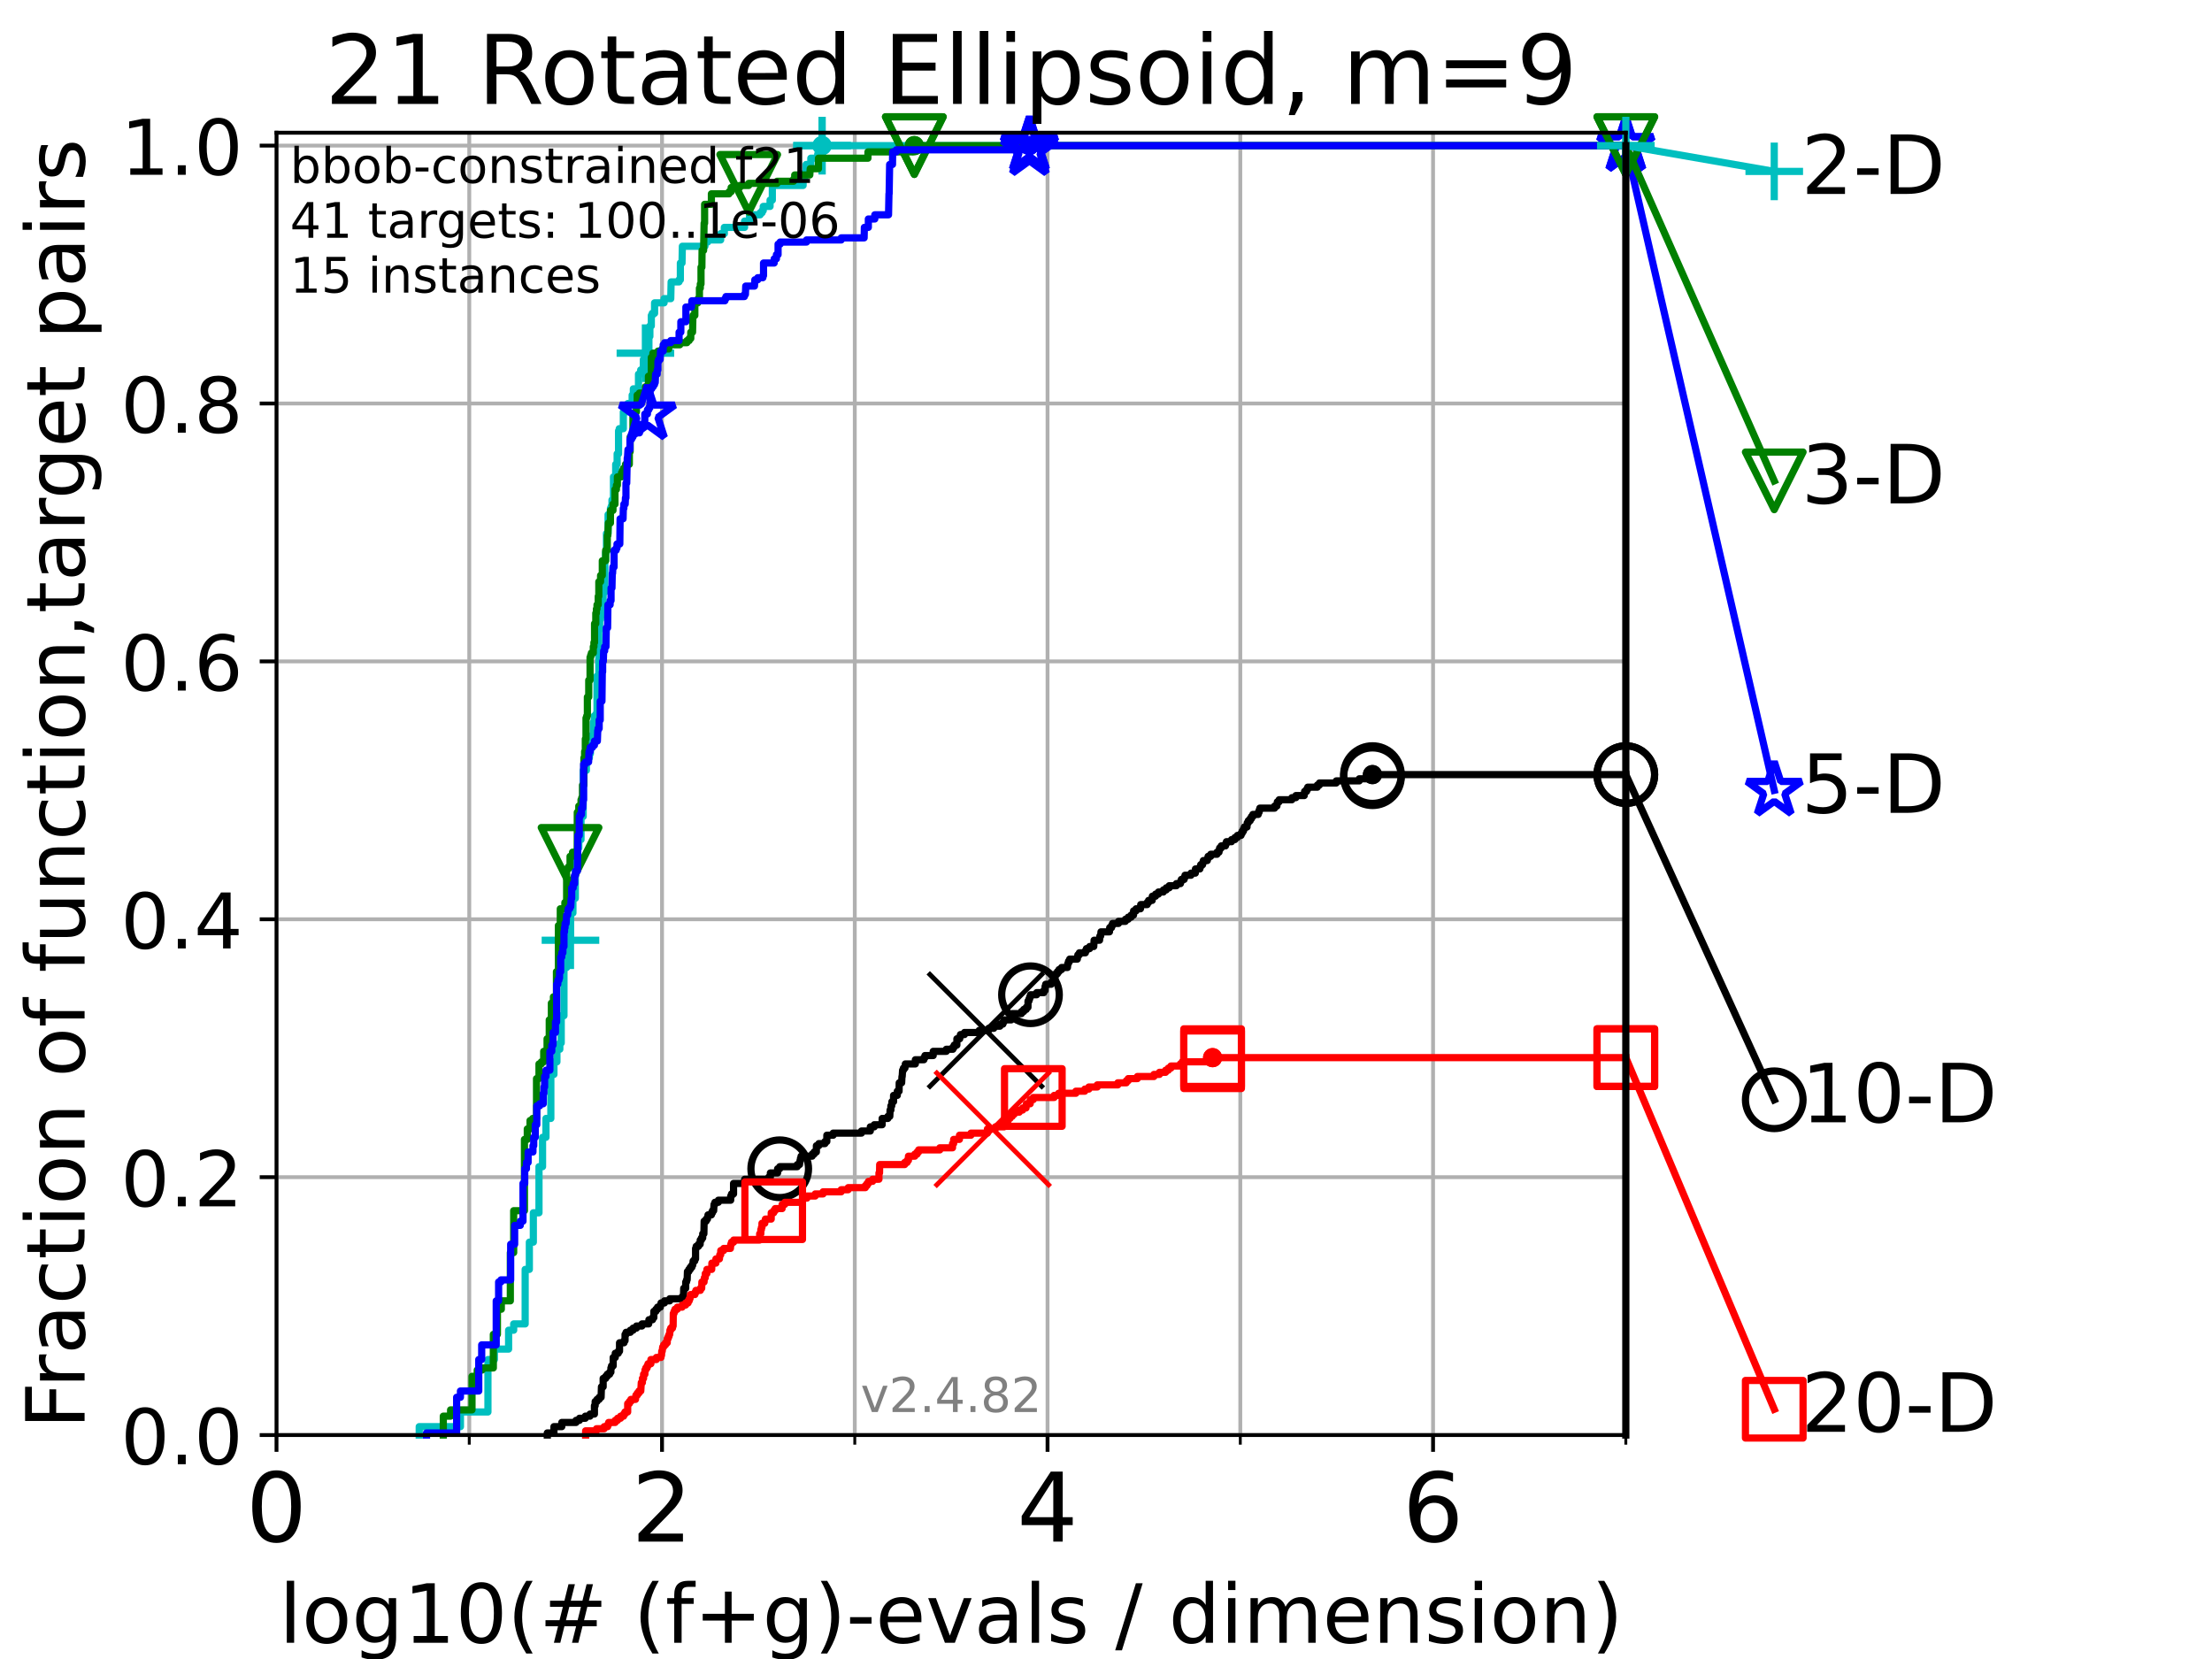 <?xml version="1.0" encoding="utf-8" standalone="no"?>
<!DOCTYPE svg PUBLIC "-//W3C//DTD SVG 1.1//EN"
  "http://www.w3.org/Graphics/SVG/1.1/DTD/svg11.dtd">
<!-- Created with matplotlib (https://matplotlib.org/) -->
<svg height="345.6pt" version="1.1" viewBox="0 0 460.8 345.6" width="460.8pt" xmlns="http://www.w3.org/2000/svg" xmlns:xlink="http://www.w3.org/1999/xlink">
 <defs>
  <style type="text/css">*{stroke-linecap:butt;stroke-linejoin:round;}</style>
 </defs>
 <g id="figure_1">
  <g id="patch_1">
   <path d="M 0 345.6 
L 460.8 345.6 
L 460.8 0 
L 0 0 
z
" style="fill:#ffffff;"/>
  </g>
  <g id="axes_1">
   <g id="patch_2">
    <path d="M 57.6 298.944 
L 338.688 298.944 
L 338.688 27.648 
L 57.6 27.648 
z
" style="fill:#ffffff;"/>
   </g>
   <g id="matplotlib.axis_1">
    <g id="xtick_1">
     <g id="line2d_1">
      <path clip-path="url(#p076aa9d0a4)" d="M 57.6 298.944 
L 57.6 27.648 
" style="fill:none;stroke:#b0b0b0;stroke-linecap:square;stroke-width:0.8;"/>
     </g>
     <g id="line2d_2">
      <defs>
       <path d="M 0 0 
L 0 3.5 
" id="me4a451b196" style="stroke:#000000;stroke-width:0.8;"/>
      </defs>
      <g>
       <use style="stroke:#000000;stroke-width:0.8;" x="57.6" xlink:href="#me4a451b196" y="298.944"/>
      </g>
     </g>
     <g id="text_1">
      <!-- 0 -->
      <g transform="translate(51.237 321.141)scale(0.2 -0.2)">
       <defs>
        <path d="M 31.781 66.406 
Q 24.172 66.406 20.328 58.906 
Q 16.5 51.422 16.5 36.375 
Q 16.5 21.391 20.328 13.891 
Q 24.172 6.391 31.781 6.391 
Q 39.453 6.391 43.281 13.891 
Q 47.125 21.391 47.125 36.375 
Q 47.125 51.422 43.281 58.906 
Q 39.453 66.406 31.781 66.406 
z
M 31.781 74.219 
Q 44.047 74.219 50.516 64.516 
Q 56.984 54.828 56.984 36.375 
Q 56.984 17.969 50.516 8.266 
Q 44.047 -1.422 31.781 -1.422 
Q 19.531 -1.422 13.062 8.266 
Q 6.594 17.969 6.594 36.375 
Q 6.594 54.828 13.062 64.516 
Q 19.531 74.219 31.781 74.219 
z
" id="DejaVuSans-48"/>
       </defs>
       <use xlink:href="#DejaVuSans-48"/>
      </g>
     </g>
    </g>
    <g id="xtick_2">
     <g id="line2d_3">
      <path clip-path="url(#p076aa9d0a4)" d="M 137.911 298.944 
L 137.911 27.648 
" style="fill:none;stroke:#b0b0b0;stroke-linecap:square;stroke-width:0.8;"/>
     </g>
     <g id="line2d_4">
      <g>
       <use style="stroke:#000000;stroke-width:0.8;" x="137.911" xlink:href="#me4a451b196" y="298.944"/>
      </g>
     </g>
     <g id="text_2">
      <!-- 2 -->
      <g transform="translate(131.548 321.141)scale(0.2 -0.2)">
       <defs>
        <path d="M 19.188 8.297 
L 53.609 8.297 
L 53.609 0 
L 7.328 0 
L 7.328 8.297 
Q 12.938 14.109 22.625 23.891 
Q 32.328 33.688 34.812 36.531 
Q 39.547 41.844 41.422 45.531 
Q 43.312 49.219 43.312 52.781 
Q 43.312 58.594 39.234 62.25 
Q 35.156 65.922 28.609 65.922 
Q 23.969 65.922 18.812 64.312 
Q 13.672 62.703 7.812 59.422 
L 7.812 69.391 
Q 13.766 71.781 18.938 73 
Q 24.125 74.219 28.422 74.219 
Q 39.75 74.219 46.484 68.547 
Q 53.219 62.891 53.219 53.422 
Q 53.219 48.922 51.531 44.891 
Q 49.859 40.875 45.406 35.406 
Q 44.188 33.984 37.641 27.219 
Q 31.109 20.453 19.188 8.297 
z
" id="DejaVuSans-50"/>
       </defs>
       <use xlink:href="#DejaVuSans-50"/>
      </g>
     </g>
    </g>
    <g id="xtick_3">
     <g id="line2d_5">
      <path clip-path="url(#p076aa9d0a4)" d="M 218.222 298.944 
L 218.222 27.648 
" style="fill:none;stroke:#b0b0b0;stroke-linecap:square;stroke-width:0.8;"/>
     </g>
     <g id="line2d_6">
      <g>
       <use style="stroke:#000000;stroke-width:0.8;" x="218.222" xlink:href="#me4a451b196" y="298.944"/>
      </g>
     </g>
     <g id="text_3">
      <!-- 4 -->
      <g transform="translate(211.859 321.141)scale(0.2 -0.2)">
       <defs>
        <path d="M 37.797 64.312 
L 12.891 25.391 
L 37.797 25.391 
z
M 35.203 72.906 
L 47.609 72.906 
L 47.609 25.391 
L 58.016 25.391 
L 58.016 17.188 
L 47.609 17.188 
L 47.609 0 
L 37.797 0 
L 37.797 17.188 
L 4.891 17.188 
L 4.891 26.703 
z
" id="DejaVuSans-52"/>
       </defs>
       <use xlink:href="#DejaVuSans-52"/>
      </g>
     </g>
    </g>
    <g id="xtick_4">
     <g id="line2d_7">
      <path clip-path="url(#p076aa9d0a4)" d="M 298.533 298.944 
L 298.533 27.648 
" style="fill:none;stroke:#b0b0b0;stroke-linecap:square;stroke-width:0.8;"/>
     </g>
     <g id="line2d_8">
      <g>
       <use style="stroke:#000000;stroke-width:0.8;" x="298.533" xlink:href="#me4a451b196" y="298.944"/>
      </g>
     </g>
     <g id="text_4">
      <!-- 6 -->
      <g transform="translate(292.17 321.141)scale(0.2 -0.2)">
       <defs>
        <path d="M 33.016 40.375 
Q 26.375 40.375 22.484 35.828 
Q 18.609 31.297 18.609 23.391 
Q 18.609 15.531 22.484 10.953 
Q 26.375 6.391 33.016 6.391 
Q 39.656 6.391 43.531 10.953 
Q 47.406 15.531 47.406 23.391 
Q 47.406 31.297 43.531 35.828 
Q 39.656 40.375 33.016 40.375 
z
M 52.594 71.297 
L 52.594 62.312 
Q 48.875 64.062 45.094 64.984 
Q 41.312 65.922 37.594 65.922 
Q 27.828 65.922 22.672 59.328 
Q 17.531 52.734 16.797 39.406 
Q 19.672 43.656 24.016 45.922 
Q 28.375 48.188 33.594 48.188 
Q 44.578 48.188 50.953 41.516 
Q 57.328 34.859 57.328 23.391 
Q 57.328 12.156 50.688 5.359 
Q 44.047 -1.422 33.016 -1.422 
Q 20.359 -1.422 13.672 8.266 
Q 6.984 17.969 6.984 36.375 
Q 6.984 53.656 15.188 63.938 
Q 23.391 74.219 37.203 74.219 
Q 40.922 74.219 44.703 73.484 
Q 48.484 72.75 52.594 71.297 
z
" id="DejaVuSans-54"/>
       </defs>
       <use xlink:href="#DejaVuSans-54"/>
      </g>
     </g>
    </g>
    <g id="xtick_5">
     <g id="line2d_9">
      <path clip-path="url(#p076aa9d0a4)" d="M 97.755 298.944 
L 97.755 27.648 
" style="fill:none;stroke:#b0b0b0;stroke-linecap:square;stroke-width:0.8;"/>
     </g>
     <g id="line2d_10">
      <defs>
       <path d="M 0 0 
L 0 2 
" id="m52983ff4c0" style="stroke:#000000;stroke-width:0.6;"/>
      </defs>
      <g>
       <use style="stroke:#000000;stroke-width:0.6;" x="97.755" xlink:href="#m52983ff4c0" y="298.944"/>
      </g>
     </g>
    </g>
    <g id="xtick_6">
     <g id="line2d_11">
      <path clip-path="url(#p076aa9d0a4)" d="M 178.066 298.944 
L 178.066 27.648 
" style="fill:none;stroke:#b0b0b0;stroke-linecap:square;stroke-width:0.8;"/>
     </g>
     <g id="line2d_12">
      <g>
       <use style="stroke:#000000;stroke-width:0.6;" x="178.066" xlink:href="#m52983ff4c0" y="298.944"/>
      </g>
     </g>
    </g>
    <g id="xtick_7">
     <g id="line2d_13">
      <path clip-path="url(#p076aa9d0a4)" d="M 258.377 298.944 
L 258.377 27.648 
" style="fill:none;stroke:#b0b0b0;stroke-linecap:square;stroke-width:0.8;"/>
     </g>
     <g id="line2d_14">
      <g>
       <use style="stroke:#000000;stroke-width:0.6;" x="258.377" xlink:href="#m52983ff4c0" y="298.944"/>
      </g>
     </g>
    </g>
    <g id="xtick_8">
     <g id="line2d_15">
      <path clip-path="url(#p076aa9d0a4)" d="M 338.688 298.944 
L 338.688 27.648 
" style="fill:none;stroke:#b0b0b0;stroke-linecap:square;stroke-width:0.8;"/>
     </g>
     <g id="line2d_16">
      <g>
       <use style="stroke:#000000;stroke-width:0.6;" x="338.688" xlink:href="#m52983ff4c0" y="298.944"/>
      </g>
     </g>
    </g>
    <g id="text_5">
     <!-- log10(# (f+g)-evals / dimension) -->
     <g transform="translate(58.145 342.218)scale(0.17 -0.17)">
      <defs>
       <path d="M 9.422 75.984 
L 18.406 75.984 
L 18.406 0 
L 9.422 0 
z
" id="DejaVuSans-108"/>
       <path d="M 30.609 48.391 
Q 23.391 48.391 19.188 42.75 
Q 14.984 37.109 14.984 27.297 
Q 14.984 17.484 19.156 11.844 
Q 23.344 6.203 30.609 6.203 
Q 37.797 6.203 41.984 11.859 
Q 46.188 17.531 46.188 27.297 
Q 46.188 37.016 41.984 42.703 
Q 37.797 48.391 30.609 48.391 
z
M 30.609 56 
Q 42.328 56 49.016 48.375 
Q 55.719 40.766 55.719 27.297 
Q 55.719 13.875 49.016 6.219 
Q 42.328 -1.422 30.609 -1.422 
Q 18.844 -1.422 12.172 6.219 
Q 5.516 13.875 5.516 27.297 
Q 5.516 40.766 12.172 48.375 
Q 18.844 56 30.609 56 
z
" id="DejaVuSans-111"/>
       <path d="M 45.406 27.984 
Q 45.406 37.75 41.375 43.109 
Q 37.359 48.484 30.078 48.484 
Q 22.859 48.484 18.828 43.109 
Q 14.797 37.75 14.797 27.984 
Q 14.797 18.266 18.828 12.891 
Q 22.859 7.516 30.078 7.516 
Q 37.359 7.516 41.375 12.891 
Q 45.406 18.266 45.406 27.984 
z
M 54.391 6.781 
Q 54.391 -7.172 48.188 -13.984 
Q 42 -20.797 29.203 -20.797 
Q 24.469 -20.797 20.266 -20.094 
Q 16.062 -19.391 12.109 -17.922 
L 12.109 -9.188 
Q 16.062 -11.328 19.922 -12.344 
Q 23.781 -13.375 27.781 -13.375 
Q 36.625 -13.375 41.016 -8.766 
Q 45.406 -4.156 45.406 5.172 
L 45.406 9.625 
Q 42.625 4.781 38.281 2.391 
Q 33.938 0 27.875 0 
Q 17.828 0 11.672 7.656 
Q 5.516 15.328 5.516 27.984 
Q 5.516 40.672 11.672 48.328 
Q 17.828 56 27.875 56 
Q 33.938 56 38.281 53.609 
Q 42.625 51.219 45.406 46.391 
L 45.406 54.688 
L 54.391 54.688 
z
" id="DejaVuSans-103"/>
       <path d="M 12.406 8.297 
L 28.516 8.297 
L 28.516 63.922 
L 10.984 60.406 
L 10.984 69.391 
L 28.422 72.906 
L 38.281 72.906 
L 38.281 8.297 
L 54.391 8.297 
L 54.391 0 
L 12.406 0 
z
" id="DejaVuSans-49"/>
       <path d="M 31 75.875 
Q 24.469 64.656 21.281 53.656 
Q 18.109 42.672 18.109 31.391 
Q 18.109 20.125 21.312 9.062 
Q 24.516 -2 31 -13.188 
L 23.188 -13.188 
Q 15.875 -1.703 12.234 9.375 
Q 8.594 20.453 8.594 31.391 
Q 8.594 42.281 12.203 53.312 
Q 15.828 64.359 23.188 75.875 
z
" id="DejaVuSans-40"/>
       <path d="M 51.125 44 
L 36.922 44 
L 32.812 27.688 
L 47.125 27.688 
z
M 43.797 71.781 
L 38.719 51.516 
L 52.984 51.516 
L 58.109 71.781 
L 65.922 71.781 
L 60.891 51.516 
L 76.125 51.516 
L 76.125 44 
L 58.984 44 
L 54.984 27.688 
L 70.516 27.688 
L 70.516 20.219 
L 53.078 20.219 
L 48 0 
L 40.188 0 
L 45.219 20.219 
L 30.906 20.219 
L 25.875 0 
L 18.016 0 
L 23.094 20.219 
L 7.719 20.219 
L 7.719 27.688 
L 24.906 27.688 
L 29 44 
L 13.281 44 
L 13.281 51.516 
L 30.906 51.516 
L 35.891 71.781 
z
" id="DejaVuSans-35"/>
       <path id="DejaVuSans-32"/>
       <path d="M 37.109 75.984 
L 37.109 68.5 
L 28.516 68.5 
Q 23.688 68.5 21.797 66.547 
Q 19.922 64.594 19.922 59.516 
L 19.922 54.688 
L 34.719 54.688 
L 34.719 47.703 
L 19.922 47.703 
L 19.922 0 
L 10.891 0 
L 10.891 47.703 
L 2.297 47.703 
L 2.297 54.688 
L 10.891 54.688 
L 10.891 58.5 
Q 10.891 67.625 15.141 71.797 
Q 19.391 75.984 28.609 75.984 
z
" id="DejaVuSans-102"/>
       <path d="M 46 62.703 
L 46 35.5 
L 73.188 35.5 
L 73.188 27.203 
L 46 27.203 
L 46 0 
L 37.797 0 
L 37.797 27.203 
L 10.594 27.203 
L 10.594 35.5 
L 37.797 35.5 
L 37.797 62.703 
z
" id="DejaVuSans-43"/>
       <path d="M 8.016 75.875 
L 15.828 75.875 
Q 23.141 64.359 26.781 53.312 
Q 30.422 42.281 30.422 31.391 
Q 30.422 20.453 26.781 9.375 
Q 23.141 -1.703 15.828 -13.188 
L 8.016 -13.188 
Q 14.5 -2 17.703 9.062 
Q 20.906 20.125 20.906 31.391 
Q 20.906 42.672 17.703 53.656 
Q 14.5 64.656 8.016 75.875 
z
" id="DejaVuSans-41"/>
       <path d="M 4.891 31.391 
L 31.203 31.391 
L 31.203 23.391 
L 4.891 23.391 
z
" id="DejaVuSans-45"/>
       <path d="M 56.203 29.594 
L 56.203 25.203 
L 14.891 25.203 
Q 15.484 15.922 20.484 11.062 
Q 25.484 6.203 34.422 6.203 
Q 39.594 6.203 44.453 7.469 
Q 49.312 8.734 54.109 11.281 
L 54.109 2.781 
Q 49.266 0.734 44.188 -0.344 
Q 39.109 -1.422 33.891 -1.422 
Q 20.797 -1.422 13.156 6.188 
Q 5.516 13.812 5.516 26.812 
Q 5.516 40.234 12.766 48.109 
Q 20.016 56 32.328 56 
Q 43.359 56 49.781 48.891 
Q 56.203 41.797 56.203 29.594 
z
M 47.219 32.234 
Q 47.125 39.594 43.094 43.984 
Q 39.062 48.391 32.422 48.391 
Q 24.906 48.391 20.391 44.141 
Q 15.875 39.891 15.188 32.172 
z
" id="DejaVuSans-101"/>
       <path d="M 2.984 54.688 
L 12.5 54.688 
L 29.594 8.797 
L 46.688 54.688 
L 56.203 54.688 
L 35.688 0 
L 23.484 0 
z
" id="DejaVuSans-118"/>
       <path d="M 34.281 27.484 
Q 23.391 27.484 19.188 25 
Q 14.984 22.516 14.984 16.5 
Q 14.984 11.719 18.141 8.906 
Q 21.297 6.109 26.703 6.109 
Q 34.188 6.109 38.703 11.406 
Q 43.219 16.703 43.219 25.484 
L 43.219 27.484 
z
M 52.203 31.203 
L 52.203 0 
L 43.219 0 
L 43.219 8.297 
Q 40.141 3.328 35.547 0.953 
Q 30.953 -1.422 24.312 -1.422 
Q 15.922 -1.422 10.953 3.297 
Q 6 8.016 6 15.922 
Q 6 25.141 12.172 29.828 
Q 18.359 34.516 30.609 34.516 
L 43.219 34.516 
L 43.219 35.406 
Q 43.219 41.609 39.141 45 
Q 35.062 48.391 27.688 48.391 
Q 23 48.391 18.547 47.266 
Q 14.109 46.141 10.016 43.891 
L 10.016 52.203 
Q 14.938 54.109 19.578 55.047 
Q 24.219 56 28.609 56 
Q 40.484 56 46.344 49.844 
Q 52.203 43.703 52.203 31.203 
z
" id="DejaVuSans-97"/>
       <path d="M 44.281 53.078 
L 44.281 44.578 
Q 40.484 46.531 36.375 47.5 
Q 32.281 48.484 27.875 48.484 
Q 21.188 48.484 17.844 46.438 
Q 14.5 44.391 14.5 40.281 
Q 14.5 37.156 16.891 35.375 
Q 19.281 33.594 26.516 31.984 
L 29.594 31.297 
Q 39.156 29.25 43.188 25.516 
Q 47.219 21.781 47.219 15.094 
Q 47.219 7.469 41.188 3.016 
Q 35.156 -1.422 24.609 -1.422 
Q 20.219 -1.422 15.453 -0.562 
Q 10.688 0.297 5.422 2 
L 5.422 11.281 
Q 10.406 8.688 15.234 7.391 
Q 20.062 6.109 24.812 6.109 
Q 31.156 6.109 34.562 8.281 
Q 37.984 10.453 37.984 14.406 
Q 37.984 18.062 35.516 20.016 
Q 33.062 21.969 24.703 23.781 
L 21.578 24.516 
Q 13.234 26.266 9.516 29.906 
Q 5.812 33.547 5.812 39.891 
Q 5.812 47.609 11.281 51.797 
Q 16.75 56 26.812 56 
Q 31.781 56 36.172 55.266 
Q 40.578 54.547 44.281 53.078 
z
" id="DejaVuSans-115"/>
       <path d="M 25.391 72.906 
L 33.688 72.906 
L 8.297 -9.281 
L 0 -9.281 
z
" id="DejaVuSans-47"/>
       <path d="M 45.406 46.391 
L 45.406 75.984 
L 54.391 75.984 
L 54.391 0 
L 45.406 0 
L 45.406 8.203 
Q 42.578 3.328 38.25 0.953 
Q 33.938 -1.422 27.875 -1.422 
Q 17.969 -1.422 11.734 6.484 
Q 5.516 14.406 5.516 27.297 
Q 5.516 40.188 11.734 48.094 
Q 17.969 56 27.875 56 
Q 33.938 56 38.25 53.625 
Q 42.578 51.266 45.406 46.391 
z
M 14.797 27.297 
Q 14.797 17.391 18.875 11.75 
Q 22.953 6.109 30.078 6.109 
Q 37.203 6.109 41.297 11.75 
Q 45.406 17.391 45.406 27.297 
Q 45.406 37.203 41.297 42.844 
Q 37.203 48.484 30.078 48.484 
Q 22.953 48.484 18.875 42.844 
Q 14.797 37.203 14.797 27.297 
z
" id="DejaVuSans-100"/>
       <path d="M 9.422 54.688 
L 18.406 54.688 
L 18.406 0 
L 9.422 0 
z
M 9.422 75.984 
L 18.406 75.984 
L 18.406 64.594 
L 9.422 64.594 
z
" id="DejaVuSans-105"/>
       <path d="M 52 44.188 
Q 55.375 50.25 60.062 53.125 
Q 64.75 56 71.094 56 
Q 79.641 56 84.281 50.016 
Q 88.922 44.047 88.922 33.016 
L 88.922 0 
L 79.891 0 
L 79.891 32.719 
Q 79.891 40.578 77.094 44.375 
Q 74.312 48.188 68.609 48.188 
Q 61.625 48.188 57.562 43.547 
Q 53.516 38.922 53.516 30.906 
L 53.516 0 
L 44.484 0 
L 44.484 32.719 
Q 44.484 40.625 41.703 44.406 
Q 38.922 48.188 33.109 48.188 
Q 26.219 48.188 22.156 43.531 
Q 18.109 38.875 18.109 30.906 
L 18.109 0 
L 9.078 0 
L 9.078 54.688 
L 18.109 54.688 
L 18.109 46.188 
Q 21.188 51.219 25.484 53.609 
Q 29.781 56 35.688 56 
Q 41.656 56 45.828 52.969 
Q 50 49.953 52 44.188 
z
" id="DejaVuSans-109"/>
       <path d="M 54.891 33.016 
L 54.891 0 
L 45.906 0 
L 45.906 32.719 
Q 45.906 40.484 42.875 44.328 
Q 39.844 48.188 33.797 48.188 
Q 26.516 48.188 22.312 43.547 
Q 18.109 38.922 18.109 30.906 
L 18.109 0 
L 9.078 0 
L 9.078 54.688 
L 18.109 54.688 
L 18.109 46.188 
Q 21.344 51.125 25.703 53.562 
Q 30.078 56 35.797 56 
Q 45.219 56 50.047 50.172 
Q 54.891 44.344 54.891 33.016 
z
" id="DejaVuSans-110"/>
      </defs>
      <use xlink:href="#DejaVuSans-108"/>
      <use x="27.783" xlink:href="#DejaVuSans-111"/>
      <use x="88.965" xlink:href="#DejaVuSans-103"/>
      <use x="152.441" xlink:href="#DejaVuSans-49"/>
      <use x="216.064" xlink:href="#DejaVuSans-48"/>
      <use x="279.688" xlink:href="#DejaVuSans-40"/>
      <use x="318.701" xlink:href="#DejaVuSans-35"/>
      <use x="402.49" xlink:href="#DejaVuSans-32"/>
      <use x="434.277" xlink:href="#DejaVuSans-40"/>
      <use x="473.291" xlink:href="#DejaVuSans-102"/>
      <use x="508.496" xlink:href="#DejaVuSans-43"/>
      <use x="592.285" xlink:href="#DejaVuSans-103"/>
      <use x="655.762" xlink:href="#DejaVuSans-41"/>
      <use x="694.775" xlink:href="#DejaVuSans-45"/>
      <use x="730.859" xlink:href="#DejaVuSans-101"/>
      <use x="792.383" xlink:href="#DejaVuSans-118"/>
      <use x="851.562" xlink:href="#DejaVuSans-97"/>
      <use x="912.842" xlink:href="#DejaVuSans-108"/>
      <use x="940.625" xlink:href="#DejaVuSans-115"/>
      <use x="992.725" xlink:href="#DejaVuSans-32"/>
      <use x="1024.512" xlink:href="#DejaVuSans-47"/>
      <use x="1058.203" xlink:href="#DejaVuSans-32"/>
      <use x="1089.99" xlink:href="#DejaVuSans-100"/>
      <use x="1153.467" xlink:href="#DejaVuSans-105"/>
      <use x="1181.25" xlink:href="#DejaVuSans-109"/>
      <use x="1278.662" xlink:href="#DejaVuSans-101"/>
      <use x="1340.186" xlink:href="#DejaVuSans-110"/>
      <use x="1403.564" xlink:href="#DejaVuSans-115"/>
      <use x="1455.664" xlink:href="#DejaVuSans-105"/>
      <use x="1483.447" xlink:href="#DejaVuSans-111"/>
      <use x="1544.629" xlink:href="#DejaVuSans-110"/>
      <use x="1608.008" xlink:href="#DejaVuSans-41"/>
     </g>
    </g>
   </g>
   <g id="matplotlib.axis_2">
    <g id="ytick_1">
     <g id="line2d_17">
      <path clip-path="url(#p076aa9d0a4)" d="M 57.6 298.944 
L 338.688 298.944 
" style="fill:none;stroke:#b0b0b0;stroke-linecap:square;stroke-width:0.8;"/>
     </g>
     <g id="line2d_18">
      <defs>
       <path d="M 0 0 
L -3.5 0 
" id="m633ab9f4ac" style="stroke:#000000;stroke-width:0.8;"/>
      </defs>
      <g>
       <use style="stroke:#000000;stroke-width:0.8;" x="57.6" xlink:href="#m633ab9f4ac" y="298.944"/>
      </g>
     </g>
     <g id="text_6">
      <!-- 0.0 -->
      <g transform="translate(25.155 305.023)scale(0.16 -0.16)">
       <defs>
        <path d="M 10.688 12.406 
L 21 12.406 
L 21 0 
L 10.688 0 
z
" id="DejaVuSans-46"/>
       </defs>
       <use xlink:href="#DejaVuSans-48"/>
       <use x="63.623" xlink:href="#DejaVuSans-46"/>
       <use x="95.41" xlink:href="#DejaVuSans-48"/>
      </g>
     </g>
    </g>
    <g id="ytick_2">
     <g id="line2d_19">
      <path clip-path="url(#p076aa9d0a4)" d="M 57.6 245.222 
L 338.688 245.222 
" style="fill:none;stroke:#b0b0b0;stroke-linecap:square;stroke-width:0.8;"/>
     </g>
     <g id="line2d_20">
      <g>
       <use style="stroke:#000000;stroke-width:0.8;" x="57.6" xlink:href="#m633ab9f4ac" y="245.222"/>
      </g>
     </g>
     <g id="text_7">
      <!-- 0.2 -->
      <g transform="translate(25.155 251.301)scale(0.16 -0.16)">
       <use xlink:href="#DejaVuSans-48"/>
       <use x="63.623" xlink:href="#DejaVuSans-46"/>
       <use x="95.41" xlink:href="#DejaVuSans-50"/>
      </g>
     </g>
    </g>
    <g id="ytick_3">
     <g id="line2d_21">
      <path clip-path="url(#p076aa9d0a4)" d="M 57.6 191.5 
L 338.688 191.5 
" style="fill:none;stroke:#b0b0b0;stroke-linecap:square;stroke-width:0.8;"/>
     </g>
     <g id="line2d_22">
      <g>
       <use style="stroke:#000000;stroke-width:0.8;" x="57.6" xlink:href="#m633ab9f4ac" y="191.5"/>
      </g>
     </g>
     <g id="text_8">
      <!-- 0.4 -->
      <g transform="translate(25.155 197.579)scale(0.16 -0.16)">
       <use xlink:href="#DejaVuSans-48"/>
       <use x="63.623" xlink:href="#DejaVuSans-46"/>
       <use x="95.41" xlink:href="#DejaVuSans-52"/>
      </g>
     </g>
    </g>
    <g id="ytick_4">
     <g id="line2d_23">
      <path clip-path="url(#p076aa9d0a4)" d="M 57.6 137.778 
L 338.688 137.778 
" style="fill:none;stroke:#b0b0b0;stroke-linecap:square;stroke-width:0.8;"/>
     </g>
     <g id="line2d_24">
      <g>
       <use style="stroke:#000000;stroke-width:0.8;" x="57.6" xlink:href="#m633ab9f4ac" y="137.778"/>
      </g>
     </g>
     <g id="text_9">
      <!-- 0.6 -->
      <g transform="translate(25.155 143.857)scale(0.16 -0.16)">
       <use xlink:href="#DejaVuSans-48"/>
       <use x="63.623" xlink:href="#DejaVuSans-46"/>
       <use x="95.41" xlink:href="#DejaVuSans-54"/>
      </g>
     </g>
    </g>
    <g id="ytick_5">
     <g id="line2d_25">
      <path clip-path="url(#p076aa9d0a4)" d="M 57.6 84.056 
L 338.688 84.056 
" style="fill:none;stroke:#b0b0b0;stroke-linecap:square;stroke-width:0.8;"/>
     </g>
     <g id="line2d_26">
      <g>
       <use style="stroke:#000000;stroke-width:0.8;" x="57.6" xlink:href="#m633ab9f4ac" y="84.056"/>
      </g>
     </g>
     <g id="text_10">
      <!-- 0.8 -->
      <g transform="translate(25.155 90.135)scale(0.16 -0.16)">
       <defs>
        <path d="M 31.781 34.625 
Q 24.75 34.625 20.719 30.859 
Q 16.703 27.094 16.703 20.516 
Q 16.703 13.922 20.719 10.156 
Q 24.75 6.391 31.781 6.391 
Q 38.812 6.391 42.859 10.172 
Q 46.922 13.969 46.922 20.516 
Q 46.922 27.094 42.891 30.859 
Q 38.875 34.625 31.781 34.625 
z
M 21.922 38.812 
Q 15.578 40.375 12.031 44.719 
Q 8.5 49.078 8.5 55.328 
Q 8.5 64.062 14.719 69.141 
Q 20.953 74.219 31.781 74.219 
Q 42.672 74.219 48.875 69.141 
Q 55.078 64.062 55.078 55.328 
Q 55.078 49.078 51.531 44.719 
Q 48 40.375 41.703 38.812 
Q 48.828 37.156 52.797 32.312 
Q 56.781 27.484 56.781 20.516 
Q 56.781 9.906 50.312 4.234 
Q 43.844 -1.422 31.781 -1.422 
Q 19.734 -1.422 13.25 4.234 
Q 6.781 9.906 6.781 20.516 
Q 6.781 27.484 10.781 32.312 
Q 14.797 37.156 21.922 38.812 
z
M 18.312 54.391 
Q 18.312 48.734 21.844 45.562 
Q 25.391 42.391 31.781 42.391 
Q 38.141 42.391 41.719 45.562 
Q 45.312 48.734 45.312 54.391 
Q 45.312 60.062 41.719 63.234 
Q 38.141 66.406 31.781 66.406 
Q 25.391 66.406 21.844 63.234 
Q 18.312 60.062 18.312 54.391 
z
" id="DejaVuSans-56"/>
       </defs>
       <use xlink:href="#DejaVuSans-48"/>
       <use x="63.623" xlink:href="#DejaVuSans-46"/>
       <use x="95.41" xlink:href="#DejaVuSans-56"/>
      </g>
     </g>
    </g>
    <g id="ytick_6">
     <g id="line2d_27">
      <path clip-path="url(#p076aa9d0a4)" d="M 57.6 30.334 
L 338.688 30.334 
" style="fill:none;stroke:#b0b0b0;stroke-linecap:square;stroke-width:0.8;"/>
     </g>
     <g id="line2d_28">
      <g>
       <use style="stroke:#000000;stroke-width:0.8;" x="57.6" xlink:href="#m633ab9f4ac" y="30.334"/>
      </g>
     </g>
     <g id="text_11">
      <!-- 1.0 -->
      <g transform="translate(25.155 36.413)scale(0.16 -0.16)">
       <use xlink:href="#DejaVuSans-49"/>
       <use x="63.623" xlink:href="#DejaVuSans-46"/>
       <use x="95.41" xlink:href="#DejaVuSans-48"/>
      </g>
     </g>
    </g>
    <g id="text_12">
     <!-- Fraction of function,target pairs -->
     <g transform="translate(17.62 297.681)rotate(-90)scale(0.17 -0.17)">
      <defs>
       <path d="M 9.812 72.906 
L 51.703 72.906 
L 51.703 64.594 
L 19.672 64.594 
L 19.672 43.109 
L 48.578 43.109 
L 48.578 34.812 
L 19.672 34.812 
L 19.672 0 
L 9.812 0 
z
" id="DejaVuSans-70"/>
       <path d="M 41.109 46.297 
Q 39.594 47.172 37.812 47.578 
Q 36.031 48 33.891 48 
Q 26.266 48 22.188 43.047 
Q 18.109 38.094 18.109 28.812 
L 18.109 0 
L 9.078 0 
L 9.078 54.688 
L 18.109 54.688 
L 18.109 46.188 
Q 20.953 51.172 25.484 53.578 
Q 30.031 56 36.531 56 
Q 37.453 56 38.578 55.875 
Q 39.703 55.766 41.062 55.516 
z
" id="DejaVuSans-114"/>
       <path d="M 48.781 52.594 
L 48.781 44.188 
Q 44.969 46.297 41.141 47.344 
Q 37.312 48.391 33.406 48.391 
Q 24.656 48.391 19.812 42.844 
Q 14.984 37.312 14.984 27.297 
Q 14.984 17.281 19.812 11.734 
Q 24.656 6.203 33.406 6.203 
Q 37.312 6.203 41.141 7.25 
Q 44.969 8.297 48.781 10.406 
L 48.781 2.094 
Q 45.016 0.344 40.984 -0.531 
Q 36.969 -1.422 32.422 -1.422 
Q 20.062 -1.422 12.781 6.344 
Q 5.516 14.109 5.516 27.297 
Q 5.516 40.672 12.859 48.328 
Q 20.219 56 33.016 56 
Q 37.156 56 41.109 55.141 
Q 45.062 54.297 48.781 52.594 
z
" id="DejaVuSans-99"/>
       <path d="M 18.312 70.219 
L 18.312 54.688 
L 36.812 54.688 
L 36.812 47.703 
L 18.312 47.703 
L 18.312 18.016 
Q 18.312 11.328 20.141 9.422 
Q 21.969 7.516 27.594 7.516 
L 36.812 7.516 
L 36.812 0 
L 27.594 0 
Q 17.188 0 13.234 3.875 
Q 9.281 7.766 9.281 18.016 
L 9.281 47.703 
L 2.688 47.703 
L 2.688 54.688 
L 9.281 54.688 
L 9.281 70.219 
z
" id="DejaVuSans-116"/>
       <path d="M 8.5 21.578 
L 8.5 54.688 
L 17.484 54.688 
L 17.484 21.922 
Q 17.484 14.156 20.5 10.266 
Q 23.531 6.391 29.594 6.391 
Q 36.859 6.391 41.078 11.031 
Q 45.312 15.672 45.312 23.688 
L 45.312 54.688 
L 54.297 54.688 
L 54.297 0 
L 45.312 0 
L 45.312 8.406 
Q 42.047 3.422 37.719 1 
Q 33.406 -1.422 27.688 -1.422 
Q 18.266 -1.422 13.375 4.438 
Q 8.5 10.297 8.5 21.578 
z
M 31.109 56 
z
" id="DejaVuSans-117"/>
       <path d="M 11.719 12.406 
L 22.016 12.406 
L 22.016 4 
L 14.016 -11.625 
L 7.719 -11.625 
L 11.719 4 
z
" id="DejaVuSans-44"/>
       <path d="M 18.109 8.203 
L 18.109 -20.797 
L 9.078 -20.797 
L 9.078 54.688 
L 18.109 54.688 
L 18.109 46.391 
Q 20.953 51.266 25.266 53.625 
Q 29.594 56 35.594 56 
Q 45.562 56 51.781 48.094 
Q 58.016 40.188 58.016 27.297 
Q 58.016 14.406 51.781 6.484 
Q 45.562 -1.422 35.594 -1.422 
Q 29.594 -1.422 25.266 0.953 
Q 20.953 3.328 18.109 8.203 
z
M 48.688 27.297 
Q 48.688 37.203 44.609 42.844 
Q 40.531 48.484 33.406 48.484 
Q 26.266 48.484 22.188 42.844 
Q 18.109 37.203 18.109 27.297 
Q 18.109 17.391 22.188 11.75 
Q 26.266 6.109 33.406 6.109 
Q 40.531 6.109 44.609 11.75 
Q 48.688 17.391 48.688 27.297 
z
" id="DejaVuSans-112"/>
      </defs>
      <use xlink:href="#DejaVuSans-70"/>
      <use x="50.27" xlink:href="#DejaVuSans-114"/>
      <use x="91.383" xlink:href="#DejaVuSans-97"/>
      <use x="152.662" xlink:href="#DejaVuSans-99"/>
      <use x="207.643" xlink:href="#DejaVuSans-116"/>
      <use x="246.852" xlink:href="#DejaVuSans-105"/>
      <use x="274.635" xlink:href="#DejaVuSans-111"/>
      <use x="335.816" xlink:href="#DejaVuSans-110"/>
      <use x="399.195" xlink:href="#DejaVuSans-32"/>
      <use x="430.982" xlink:href="#DejaVuSans-111"/>
      <use x="492.164" xlink:href="#DejaVuSans-102"/>
      <use x="527.369" xlink:href="#DejaVuSans-32"/>
      <use x="559.156" xlink:href="#DejaVuSans-102"/>
      <use x="594.361" xlink:href="#DejaVuSans-117"/>
      <use x="657.74" xlink:href="#DejaVuSans-110"/>
      <use x="721.119" xlink:href="#DejaVuSans-99"/>
      <use x="776.1" xlink:href="#DejaVuSans-116"/>
      <use x="815.309" xlink:href="#DejaVuSans-105"/>
      <use x="843.092" xlink:href="#DejaVuSans-111"/>
      <use x="904.273" xlink:href="#DejaVuSans-110"/>
      <use x="967.652" xlink:href="#DejaVuSans-44"/>
      <use x="999.439" xlink:href="#DejaVuSans-116"/>
      <use x="1038.648" xlink:href="#DejaVuSans-97"/>
      <use x="1099.928" xlink:href="#DejaVuSans-114"/>
      <use x="1139.291" xlink:href="#DejaVuSans-103"/>
      <use x="1202.768" xlink:href="#DejaVuSans-101"/>
      <use x="1264.291" xlink:href="#DejaVuSans-116"/>
      <use x="1303.5" xlink:href="#DejaVuSans-32"/>
      <use x="1335.287" xlink:href="#DejaVuSans-112"/>
      <use x="1398.764" xlink:href="#DejaVuSans-97"/>
      <use x="1460.043" xlink:href="#DejaVuSans-105"/>
      <use x="1487.826" xlink:href="#DejaVuSans-114"/>
      <use x="1528.939" xlink:href="#DejaVuSans-115"/>
     </g>
    </g>
   </g>
   <g id="line2d_29">
    <defs>
     <path d="M 0 1.5 
C 0.398 1.5 0.779 1.342 1.061 1.061 
C 1.342 0.779 1.5 0.398 1.5 0 
C 1.5 -0.398 1.342 -0.779 1.061 -1.061 
C 0.779 -1.342 0.398 -1.5 0 -1.5 
C -0.398 -1.5 -0.779 -1.342 -1.061 -1.061 
C -1.342 -0.779 -1.5 -0.398 -1.5 0 
C -1.5 0.398 -1.342 0.779 -1.061 1.061 
C -0.779 1.342 -0.398 1.5 0 1.5 
z
" id="m69bcfd4f23" style="stroke:#00bfbf;"/>
    </defs>
    <g>
     <use style="fill:#00bfbf;stroke:#00bfbf;" x="171.251" xlink:href="#m69bcfd4f23" y="30.334"/>
     <use style="fill:#00bfbf;stroke:#00bfbf;" x="171.251" xlink:href="#m69bcfd4f23" y="30.334"/>
    </g>
   </g>
   <g id="line2d_30">
    <path d="M 87.33 298.944 
L 87.33 297.197 
L 95.918 297.197 
L 95.918 294.14 
L 101.647 294.14 
L 101.647 283.22 
L 102.989 283.22 
L 102.989 281.037 
L 105.952 281.037 
L 105.952 277.106 
L 107.009 277.106 
L 107.009 275.796 
L 109.402 275.796 
L 109.402 264.44 
L 110.274 264.44 
L 110.274 258.762 
L 111.105 258.762 
L 111.105 252.647 
L 112.281 252.647 
L 112.281 243.038 
L 113.023 243.038 
L 113.023 236.924 
L 113.735 236.924 
L 113.735 232.993 
L 114.751 232.993 
L 114.751 223.821 
L 115.397 223.821 
L 115.397 221.2 
L 116.02 221.2 
L 116.02 218.579 
L 116.621 218.579 
L 116.621 217.269 
L 116.914 217.269 
L 116.914 211.591 
L 117.486 211.591 
L 117.486 201.546 
L 118.04 201.546 
L 118.04 199.362 
L 118.577 199.362 
L 118.577 195.868 
L 118.839 195.868 
L 118.839 190.19 
L 119.352 190.19 
L 119.352 187.132 
L 119.85 187.132 
L 119.85 179.271 
L 120.335 179.271 
L 120.335 176.65 
L 120.572 176.65 
L 120.572 174.903 
L 121.037 174.903 
L 121.037 170.099 
L 121.49 170.099 
L 121.49 160.49 
L 122.148 160.49 
L 122.148 158.306 
L 122.362 158.306 
L 122.362 157.869 
L 122.782 157.869 
L 122.782 156.996 
L 122.989 156.996 
L 122.989 154.375 
L 123.394 154.375 
L 123.394 153.065 
L 123.594 153.065 
L 123.594 150.444 
L 123.791 150.444 
L 123.791 149.134 
L 124.178 149.134 
L 124.178 148.697 
L 124.369 148.697 
L 124.369 140.835 
L 124.744 140.835 
L 124.744 131.227 
L 124.928 131.227 
L 124.928 129.043 
L 125.111 129.043 
L 125.111 128.169 
L 125.471 128.169 
L 125.471 126.859 
L 125.648 126.859 
L 125.648 123.365 
L 125.996 123.365 
L 125.996 116.813 
L 126.168 116.813 
L 126.168 115.066 
L 126.338 115.066 
L 126.338 111.135 
L 126.674 111.135 
L 126.674 107.205 
L 127.165 107.205 
L 127.165 105.894 
L 127.326 105.894 
L 127.326 105.458 
L 127.485 105.458 
L 127.485 104.147 
L 127.799 104.147 
L 127.799 99.343 
L 128.26 99.343 
L 128.26 96.722 
L 128.561 96.722 
L 128.561 94.538 
L 128.856 94.538 
L 128.856 89.734 
L 129.002 89.734 
L 129.002 89.297 
L 129.853 89.297 
L 129.853 85.803 
L 130.532 85.803 
L 130.532 85.366 
L 130.796 85.366 
L 130.796 84.056 
L 131.691 84.056 
L 131.691 82.309 
L 131.938 82.309 
L 131.938 80.999 
L 133.01 80.999 
L 133.01 77.941 
L 133.466 77.941 
L 133.466 77.068 
L 134.019 77.068 
L 134.019 74.884 
L 134.45 74.884 
L 134.45 73.574 
L 135.179 73.574 
L 135.179 70.08 
L 135.382 70.08 
L 135.382 67.896 
L 135.682 67.896 
L 135.682 65.712 
L 135.879 65.712 
L 135.879 65.275 
L 136.362 65.275 
L 136.362 63.091 
L 138.341 63.091 
L 138.341 62.218 
L 139.731 62.218 
L 139.809 58.724 
L 141.45 58.724 
L 141.45 58.287 
L 141.732 58.287 
L 141.732 54.793 
L 142.079 54.793 
L 142.148 51.299 
L 146.854 51.299 
L 146.854 50.425 
L 147.419 50.425 
L 147.419 49.988 
L 150.129 49.988 
L 150.129 48.678 
L 150.891 48.678 
L 150.891 47.368 
L 155.103 47.368 
L 155.103 46.058 
L 156.145 46.058 
L 156.145 44.747 
L 158.358 44.747 
L 158.358 44.311 
L 158.758 44.311 
L 158.758 43.874 
L 158.994 43.874 
L 158.994 43 
L 160.418 43 
L 160.418 41.69 
L 160.891 41.69 
L 160.891 38.633 
L 167.304 38.633 
L 167.304 37.322 
L 167.609 37.322 
L 167.609 36.012 
L 167.923 36.012 
L 167.923 34.265 
L 168.909 34.265 
L 168.909 32.955 
L 170.351 32.955 
L 170.351 32.081 
L 171.251 32.081 
L 171.251 30.334 
L 338.688 30.334 
L 338.688 30.334 
" style="fill:none;stroke:#00bfbf;stroke-linecap:square;stroke-width:1.5;"/>
   </g>
   <g id="line2d_31">
    <defs>
     <path d="M -6 0 
L 6 0 
M 0 6 
L 0 -6 
" id="m8c00154c97" style="stroke:#00bfbf;stroke-width:1.5;"/>
    </defs>
    <g>
     <use style="fill-opacity:0;stroke:#00bfbf;stroke-width:1.5;" x="118.839" xlink:href="#m8c00154c97" y="195.868"/>
     <use style="fill-opacity:0;stroke:#00bfbf;stroke-width:1.5;" x="134.45" xlink:href="#m8c00154c97" y="73.574"/>
     <use style="fill-opacity:0;stroke:#00bfbf;stroke-width:1.5;" x="171.251" xlink:href="#m8c00154c97" y="30.334"/>
     <use style="fill-opacity:0;stroke:#00bfbf;stroke-width:1.5;" x="171.251" xlink:href="#m8c00154c97" y="30.334"/>
     <use style="fill-opacity:0;stroke:#00bfbf;stroke-width:1.5;" x="338.688" xlink:href="#m8c00154c97" y="30.334"/>
    </g>
   </g>
   <g id="line2d_32">
    <path style="fill:none;stroke:#00bfbf;stroke-linecap:square;stroke-width:1.5;"/>
    <g/>
   </g>
   <g id="line2d_33">
    <defs>
     <path d="M 0 1.5 
C 0.398 1.5 0.779 1.342 1.061 1.061 
C 1.342 0.779 1.5 0.398 1.5 0 
C 1.5 -0.398 1.342 -0.779 1.061 -1.061 
C 0.779 -1.342 0.398 -1.5 0 -1.5 
C -0.398 -1.5 -0.779 -1.342 -1.061 -1.061 
C -1.342 -0.779 -1.5 -0.398 -1.5 0 
C -1.5 0.398 -1.342 0.779 -1.061 1.061 
C -0.779 1.342 -0.398 1.5 0 1.5 
z
" id="md73a480a02" style="stroke:#008000;"/>
    </defs>
    <g>
     <use style="fill:#008000;stroke:#008000;" x="190.468" xlink:href="#md73a480a02" y="30.334"/>
     <use style="fill:#008000;stroke:#008000;" x="190.468" xlink:href="#md73a480a02" y="30.334"/>
    </g>
   </g>
   <g id="line2d_34">
    <path d="M 92.347 298.944 
L 92.347 295.013 
L 93.864 295.013 
L 93.864 293.703 
L 98.327 293.703 
L 98.327 286.715 
L 99.418 286.715 
L 99.418 285.404 
L 100.444 285.404 
L 100.444 284.968 
L 102.772 284.968 
L 102.772 277.979 
L 103.623 277.979 
L 103.623 272.738 
L 104.435 272.738 
L 104.435 270.991 
L 106.312 270.991 
L 106.312 260.946 
L 107.009 260.946 
L 107.009 252.21 
L 109.252 252.21 
L 109.252 237.36 
L 109.843 237.36 
L 109.843 235.176 
L 110.415 235.176 
L 110.415 233.429 
L 110.969 233.429 
L 110.969 232.993 
L 111.768 232.993 
L 111.768 224.694 
L 112.281 224.694 
L 112.281 221.637 
L 112.779 221.637 
L 112.779 221.2 
L 113.264 221.2 
L 113.264 219.016 
L 113.966 219.016 
L 113.966 216.396 
L 114.419 216.396 
L 114.419 212.465 
L 114.86 212.465 
L 114.86 208.971 
L 115.291 208.971 
L 115.291 207.66 
L 115.918 207.66 
L 115.918 202.419 
L 116.323 202.419 
L 116.323 192.81 
L 116.72 192.81 
L 116.72 189.316 
L 117.673 189.316 
L 117.673 188.006 
L 118.04 188.006 
L 118.04 181.018 
L 118.4 181.018 
L 118.4 180.581 
L 118.752 180.581 
L 118.752 178.397 
L 119.267 178.397 
L 119.267 177.524 
L 120.255 177.524 
L 120.255 169.225 
L 120.572 169.225 
L 120.572 167.915 
L 121.037 167.915 
L 121.037 166.604 
L 121.189 166.604 
L 121.189 166.168 
L 121.34 166.168 
L 121.34 163.547 
L 121.638 163.547 
L 121.638 157.869 
L 121.785 157.869 
L 121.785 156.559 
L 121.931 156.559 
L 121.931 153.938 
L 122.076 153.938 
L 122.076 149.571 
L 122.22 149.571 
L 122.22 149.134 
L 122.362 149.134 
L 122.362 145.203 
L 122.643 145.203 
L 122.643 141.709 
L 122.92 141.709 
L 122.92 136.905 
L 123.057 136.905 
L 123.057 136.468 
L 123.193 136.468 
L 123.193 136.031 
L 123.594 136.031 
L 123.594 134.721 
L 123.725 134.721 
L 123.725 133.847 
L 123.856 133.847 
L 123.856 129.916 
L 124.114 129.916 
L 124.114 127.732 
L 124.242 127.732 
L 124.242 126.859 
L 124.369 126.859 
L 124.369 125.985 
L 124.62 125.985 
L 124.62 124.238 
L 124.744 124.238 
L 124.744 121.181 
L 125.111 121.181 
L 125.111 119.871 
L 125.471 119.871 
L 125.471 116.813 
L 126.168 116.813 
L 126.168 114.63 
L 126.507 114.63 
L 126.507 111.572 
L 126.618 111.572 
L 126.729 108.952 
L 127.165 108.952 
L 127.165 106.331 
L 127.695 106.331 
L 127.695 105.021 
L 128.108 105.021 
L 128.108 101.963 
L 128.411 101.963 
L 128.411 101.09 
L 128.611 101.09 
L 128.611 99.343 
L 129.48 99.343 
L 129.48 98.469 
L 129.668 98.469 
L 129.668 98.033 
L 129.853 98.033 
L 129.853 97.596 
L 130.309 97.596 
L 130.309 96.722 
L 131.099 96.722 
L 131.099 94.102 
L 131.27 94.102 
L 131.27 91.044 
L 131.524 91.044 
L 131.524 90.608 
L 131.856 90.608 
L 131.856 86.677 
L 132.343 86.677 
L 132.343 85.803 
L 132.581 85.803 
L 132.581 84.056 
L 132.738 84.056 
L 132.738 82.309 
L 133.201 82.309 
L 133.201 81.872 
L 134.45 81.872 
L 134.45 80.562 
L 135.077 80.562 
L 135.077 78.378 
L 135.682 78.378 
L 135.682 74.447 
L 136.009 74.447 
L 136.009 73.574 
L 137.077 73.574 
L 137.077 73.137 
L 137.911 73.137 
L 137.911 72.7 
L 139.307 72.7 
L 139.307 71.827 
L 141.615 71.827 
L 141.615 71.39 
L 143.101 71.39 
L 143.101 70.953 
L 143.57 70.953 
L 143.57 70.516 
L 143.903 70.516 
L 143.903 69.206 
L 144.27 69.206 
L 144.351 65.712 
L 144.748 65.712 
L 144.748 63.091 
L 145.365 63.091 
L 145.441 62.218 
L 145.703 62.218 
L 145.703 60.034 
L 145.888 60.034 
L 145.888 59.161 
L 146.035 59.161 
L 146.035 55.666 
L 146.216 55.666 
L 146.252 52.172 
L 146.573 52.172 
L 146.679 46.494 
L 146.784 46.494 
L 146.784 42.563 
L 148.194 42.563 
L 148.194 40.38 
L 151.871 40.38 
L 151.871 39.943 
L 152.309 39.943 
L 152.309 39.069 
L 154.098 39.069 
L 154.098 38.633 
L 155.97 38.633 
L 155.97 38.196 
L 161.882 38.196 
L 161.882 37.759 
L 165.315 37.759 
L 165.315 37.322 
L 165.555 37.322 
L 165.555 36.449 
L 168.696 36.449 
L 168.786 35.139 
L 170.5 35.139 
L 170.5 32.955 
L 180.809 32.955 
L 180.809 31.644 
L 190.049 31.644 
L 190.049 31.208 
L 190.468 31.208 
L 190.468 30.334 
L 338.688 30.334 
L 338.688 30.334 
" style="fill:none;stroke:#008000;stroke-linecap:square;stroke-width:1.5;"/>
   </g>
   <g id="line2d_35">
    <defs>
     <path d="M -0 6 
L 6 -6 
L -6 -6 
z
" id="m2e7154970e" style="stroke:#008000;stroke-linejoin:miter;stroke-width:1.5;"/>
    </defs>
    <g>
     <use style="fill-opacity:0;stroke:#008000;stroke-linejoin:miter;stroke-width:1.5;" x="118.752" xlink:href="#m2e7154970e" y="178.397"/>
     <use style="fill-opacity:0;stroke:#008000;stroke-linejoin:miter;stroke-width:1.5;" x="155.97" xlink:href="#m2e7154970e" y="38.196"/>
     <use style="fill-opacity:0;stroke:#008000;stroke-linejoin:miter;stroke-width:1.5;" x="190.468" xlink:href="#m2e7154970e" y="30.334"/>
     <use style="fill-opacity:0;stroke:#008000;stroke-linejoin:miter;stroke-width:1.5;" x="190.468" xlink:href="#m2e7154970e" y="30.334"/>
     <use style="fill-opacity:0;stroke:#008000;stroke-linejoin:miter;stroke-width:1.5;" x="338.688" xlink:href="#m2e7154970e" y="30.334"/>
    </g>
   </g>
   <g id="line2d_36">
    <path style="fill:none;stroke:#008000;stroke-linecap:square;stroke-width:1.5;"/>
    <g/>
   </g>
   <g id="line2d_37">
    <defs>
     <path d="M 0 1.5 
C 0.398 1.5 0.779 1.342 1.061 1.061 
C 1.342 0.779 1.5 0.398 1.5 0 
C 1.5 -0.398 1.342 -0.779 1.061 -1.061 
C 0.779 -1.342 0.398 -1.5 0 -1.5 
C -0.398 -1.5 -0.779 -1.342 -1.061 -1.061 
C -1.342 -0.779 -1.5 -0.398 -1.5 0 
C -1.5 0.398 -1.342 0.779 -1.061 1.061 
C -0.779 1.342 -0.398 1.5 0 1.5 
z
" id="m6f9f434f26" style="stroke:#0000ff;"/>
    </defs>
    <g>
     <use style="fill:#0000ff;stroke:#0000ff;" x="214.449" xlink:href="#m6f9f434f26" y="30.334"/>
     <use style="fill:#0000ff;stroke:#0000ff;" x="214.449" xlink:href="#m6f9f434f26" y="30.334"/>
    </g>
   </g>
   <g id="line2d_38">
    <path d="M 88.847 298.944 
L 88.847 298.507 
L 95.125 298.507 
L 95.125 291.082 
L 95.918 291.082 
L 95.918 289.772 
L 99.732 289.772 
L 99.732 283.22 
L 100.344 283.22 
L 100.344 280.163 
L 103.372 280.163 
L 103.372 270.991 
L 103.871 270.991 
L 103.871 267.06 
L 104.355 267.06 
L 104.355 266.623 
L 106.383 266.623 
L 106.383 259.198 
L 107.213 259.198 
L 107.213 255.268 
L 108.389 255.268 
L 108.389 254.394 
L 108.949 254.394 
L 108.949 246.532 
L 109.312 246.532 
L 109.312 243.475 
L 109.668 243.475 
L 109.668 242.165 
L 110.017 242.165 
L 110.017 239.981 
L 111.023 239.981 
L 111.023 238.671 
L 111.186 238.671 
L 111.186 236.924 
L 111.506 236.924 
L 111.506 234.303 
L 111.82 234.303 
L 111.82 230.372 
L 112.432 230.372 
L 112.432 229.935 
L 113.168 229.935 
L 113.168 227.751 
L 113.311 227.751 
L 113.311 226.441 
L 113.454 226.441 
L 113.454 224.257 
L 113.735 224.257 
L 113.735 222.947 
L 114.552 222.947 
L 114.552 219.016 
L 114.947 219.016 
L 114.947 217.706 
L 115.206 217.706 
L 115.206 215.085 
L 115.711 215.085 
L 115.711 212.901 
L 115.959 212.901 
L 115.959 205.04 
L 116.203 205.04 
L 116.203 204.166 
L 116.443 204.166 
L 116.443 203.729 
L 116.562 203.729 
L 116.562 202.419 
L 116.798 202.419 
L 116.798 199.362 
L 117.03 199.362 
L 117.03 198.488 
L 117.26 198.488 
L 117.26 197.178 
L 117.486 197.178 
L 117.486 194.121 
L 117.598 194.121 
L 117.598 193.247 
L 117.71 193.247 
L 117.71 192.374 
L 117.931 192.374 
L 118.04 190.627 
L 118.257 190.627 
L 118.364 189.316 
L 118.682 189.316 
L 118.682 188.879 
L 118.891 188.879 
L 118.994 187.132 
L 119.097 187.132 
L 119.097 184.949 
L 119.402 184.949 
L 119.402 184.075 
L 119.702 184.075 
L 119.702 182.328 
L 119.899 182.328 
L 119.899 181.454 
L 120.287 181.454 
L 120.382 174.029 
L 120.666 174.029 
L 120.666 170.099 
L 120.852 170.099 
L 120.852 169.662 
L 121.128 169.662 
L 121.128 168.352 
L 121.4 168.352 
L 121.49 166.604 
L 121.579 166.604 
L 121.579 159.179 
L 121.931 159.179 
L 121.931 158.743 
L 122.615 158.743 
L 122.699 156.559 
L 122.948 156.559 
L 122.948 155.685 
L 123.434 155.685 
L 123.434 155.249 
L 123.83 155.249 
L 123.83 154.375 
L 124.444 154.375 
L 124.52 152.191 
L 124.595 152.191 
L 124.595 151.755 
L 124.818 151.755 
L 124.818 150.007 
L 125.038 150.007 
L 125.038 146.077 
L 125.399 146.077 
L 125.471 139.962 
L 125.542 139.962 
L 125.542 137.778 
L 125.683 137.778 
L 125.753 135.594 
L 125.962 135.594 
L 125.962 134.721 
L 126.236 134.721 
L 126.304 130.79 
L 126.574 130.79 
L 126.64 125.985 
L 127.1 125.985 
L 127.1 125.112 
L 127.294 125.112 
L 127.294 122.491 
L 127.485 122.491 
L 127.548 119.434 
L 127.611 119.434 
L 127.674 118.124 
L 127.923 118.124 
L 127.923 114.63 
L 128.351 114.63 
L 128.351 114.193 
L 128.531 114.193 
L 128.531 113.319 
L 129.118 113.319 
L 129.176 108.078 
L 129.798 108.078 
L 129.853 105.894 
L 129.964 105.894 
L 129.964 105.021 
L 130.237 105.021 
L 130.291 103.71 
L 130.398 103.71 
L 130.398 100.653 
L 130.559 100.653 
L 130.665 95.412 
L 130.717 95.412 
L 130.822 93.665 
L 131.236 93.665 
L 131.236 91.481 
L 131.591 91.481 
L 131.591 91.044 
L 131.84 91.044 
L 131.889 90.171 
L 133.216 90.171 
L 133.216 89.734 
L 133.353 89.734 
L 133.353 88.424 
L 134.322 88.424 
L 134.322 86.24 
L 134.87 86.24 
L 134.87 85.366 
L 135.159 85.366 
L 135.159 84.93 
L 135.402 84.93 
L 135.402 80.999 
L 135.761 80.999 
L 135.761 80.562 
L 136.073 80.562 
L 136.073 80.125 
L 136.343 80.125 
L 136.343 79.688 
L 136.495 79.688 
L 136.57 77.941 
L 136.906 77.941 
L 136.906 77.068 
L 137.053 77.068 
L 137.053 75.321 
L 137.199 75.321 
L 137.199 74.884 
L 137.523 74.884 
L 137.594 73.137 
L 138.153 73.137 
L 138.153 71.827 
L 138.46 71.827 
L 138.46 71.39 
L 139.731 71.39 
L 139.731 70.953 
L 141.464 70.953 
L 141.464 69.206 
L 141.83 69.206 
L 141.83 67.022 
L 142.884 67.022 
L 142.884 63.965 
L 144.051 63.965 
L 144.124 62.655 
L 151.015 62.655 
L 151.015 62.218 
L 151.228 62.218 
L 151.228 61.781 
L 155.064 61.781 
L 155.064 61.344 
L 155.284 61.344 
L 155.348 59.597 
L 157.174 59.597 
L 157.243 58.287 
L 157.854 58.287 
L 157.854 57.85 
L 158.921 57.85 
L 158.921 57.413 
L 159.057 57.413 
L 159.057 54.793 
L 161.275 54.793 
L 161.275 53.919 
L 161.743 53.919 
L 161.743 53.046 
L 162.087 53.046 
L 162.087 50.862 
L 162.517 50.862 
L 162.517 50.425 
L 168.011 50.425 
L 168.011 49.988 
L 175.24 49.988 
L 175.24 49.552 
L 180.015 49.552 
L 180.061 47.368 
L 180.891 47.368 
L 180.891 45.621 
L 182.235 45.621 
L 182.235 44.747 
L 185.098 44.747 
L 185.188 40.38 
L 185.223 40.38 
L 185.329 34.265 
L 185.924 34.265 
L 185.953 31.644 
L 186.721 31.644 
L 186.721 31.208 
L 214.449 31.208 
L 214.449 30.334 
L 338.688 30.334 
L 338.688 30.334 
" style="fill:none;stroke:#0000ff;stroke-linecap:square;stroke-width:1.5;"/>
   </g>
   <g id="line2d_39">
    <defs>
     <path d="M 0 -6 
L -1.347 -1.854 
L -5.706 -1.854 
L -2.18 0.708 
L -3.527 4.854 
L -0 2.292 
L 3.527 4.854 
L 2.18 0.708 
L 5.706 -1.854 
L 1.347 -1.854 
z
" id="m3095d7bd3b" style="stroke:#0000ff;stroke-linejoin:bevel;stroke-width:1.5;"/>
    </defs>
    <g>
     <use style="fill-opacity:0;stroke:#0000ff;stroke-linejoin:bevel;stroke-width:1.5;" x="134.87" xlink:href="#m3095d7bd3b" y="86.24"/>
     <use style="fill-opacity:0;stroke:#0000ff;stroke-linejoin:bevel;stroke-width:1.5;" x="214.449" xlink:href="#m3095d7bd3b" y="31.208"/>
     <use style="fill-opacity:0;stroke:#0000ff;stroke-linejoin:bevel;stroke-width:1.5;" x="214.449" xlink:href="#m3095d7bd3b" y="30.334"/>
     <use style="fill-opacity:0;stroke:#0000ff;stroke-linejoin:bevel;stroke-width:1.5;" x="214.449" xlink:href="#m3095d7bd3b" y="30.334"/>
     <use style="fill-opacity:0;stroke:#0000ff;stroke-linejoin:bevel;stroke-width:1.5;" x="338.688" xlink:href="#m3095d7bd3b" y="30.334"/>
    </g>
   </g>
   <g id="line2d_40">
    <path style="fill:none;stroke:#0000ff;stroke-linecap:square;stroke-width:1.5;"/>
    <g/>
   </g>
   <g id="line2d_41">
    <defs>
     <path d="M 0 1.5 
C 0.398 1.5 0.779 1.342 1.061 1.061 
C 1.342 0.779 1.5 0.398 1.5 0 
C 1.5 -0.398 1.342 -0.779 1.061 -1.061 
C 0.779 -1.342 0.398 -1.5 0 -1.5 
C -0.398 -1.5 -0.779 -1.342 -1.061 -1.061 
C -1.342 -0.779 -1.5 -0.398 -1.5 0 
C -1.5 0.398 -1.342 0.779 -1.061 1.061 
C -0.779 1.342 -0.398 1.5 0 1.5 
z
" id="m071d5fa899" style="stroke:#000000;"/>
    </defs>
    <g>
     <use style="stroke:#000000;" x="285.908" xlink:href="#m071d5fa899" y="161.363"/>
     <use style="stroke:#000000;" x="285.908" xlink:href="#m071d5fa899" y="161.363"/>
    </g>
   </g>
   <g id="line2d_42">
    <path d="M 114.012 298.944 
L 114.012 298.507 
L 115.397 298.507 
L 115.397 297.197 
L 117.03 297.197 
L 117.03 296.323 
L 119.997 296.323 
L 119.997 295.887 
L 120.713 295.887 
L 120.713 295.45 
L 121.931 295.45 
L 121.931 295.013 
L 122.906 295.013 
L 122.906 294.576 
L 123.83 294.576 
L 123.83 292.829 
L 123.985 292.829 
L 123.985 291.956 
L 124.369 291.956 
L 124.369 291.519 
L 124.818 291.519 
L 124.818 291.082 
L 125.22 291.082 
L 125.292 288.898 
L 125.648 288.898 
L 125.648 287.151 
L 126.168 287.151 
L 126.168 286.715 
L 126.507 286.715 
L 126.507 286.278 
L 127.003 286.278 
L 127.003 285.841 
L 127.262 285.841 
L 127.262 284.968 
L 127.39 284.968 
L 127.39 284.531 
L 127.737 284.531 
L 127.737 282.784 
L 128.169 282.784 
L 128.169 281.91 
L 128.798 281.91 
L 128.798 281.473 
L 129.06 281.473 
L 129.06 279.726 
L 129.991 279.726 
L 129.991 279.29 
L 130.209 279.29 
L 130.209 277.979 
L 130.425 277.979 
L 130.425 277.543 
L 131.313 277.543 
L 131.313 277.106 
L 131.889 277.106 
L 131.889 276.669 
L 132.589 276.669 
L 132.589 276.232 
L 133.734 276.232 
L 133.734 275.796 
L 135.138 275.796 
L 135.179 274.922 
L 135.937 274.922 
L 135.937 274.485 
L 136.209 274.485 
L 136.209 273.175 
L 136.645 273.175 
L 136.645 272.738 
L 136.98 272.738 
L 136.98 272.301 
L 137.559 272.301 
L 137.559 271.865 
L 137.7 271.865 
L 137.7 271.428 
L 138.426 271.428 
L 138.426 270.991 
L 139.525 270.991 
L 139.525 270.554 
L 142.107 270.554 
L 142.107 270.118 
L 142.379 270.118 
L 142.433 268.371 
L 142.845 268.371 
L 142.845 267.06 
L 143.015 267.06 
L 143.015 266.623 
L 143.144 266.623 
L 143.209 264.876 
L 143.502 264.876 
L 143.502 264.44 
L 143.791 264.44 
L 143.791 264.003 
L 144.124 264.003 
L 144.124 263.566 
L 144.306 263.566 
L 144.391 262.693 
L 144.724 262.693 
L 144.724 262.256 
L 144.9 262.256 
L 144.9 260.072 
L 145.028 260.072 
L 145.028 259.635 
L 145.497 259.635 
L 145.497 259.198 
L 145.855 259.198 
L 145.866 258.325 
L 146.118 258.325 
L 146.118 257.888 
L 146.388 257.888 
L 146.388 257.015 
L 146.633 257.015 
L 146.686 254.394 
L 147.103 254.394 
L 147.103 253.957 
L 147.379 253.957 
L 147.49 253.084 
L 148.2 253.084 
L 148.2 252.647 
L 148.412 252.647 
L 148.412 252.21 
L 148.668 252.21 
L 148.743 250.9 
L 148.929 250.9 
L 148.929 250.463 
L 149.647 250.463 
L 149.647 250.026 
L 152.215 250.026 
L 152.215 249.153 
L 152.391 249.153 
L 152.391 248.716 
L 152.811 248.716 
L 152.811 246.532 
L 155.129 246.532 
L 155.129 245.659 
L 160.138 245.659 
L 160.138 245.222 
L 160.48 245.222 
L 160.48 244.348 
L 161.986 244.348 
L 161.991 243.475 
L 162.432 243.475 
L 162.432 243.038 
L 166.09 243.038 
L 166.09 242.601 
L 166.558 242.601 
L 166.662 241.728 
L 166.753 241.728 
L 166.753 241.291 
L 166.879 241.291 
L 166.879 240.854 
L 169.19 240.854 
L 169.19 240.418 
L 169.6 240.418 
L 169.6 239.981 
L 170.064 239.981 
L 170.07 238.671 
L 170.575 238.671 
L 170.575 238.234 
L 171.851 238.234 
L 171.851 237.797 
L 172.245 237.797 
L 172.245 236.487 
L 173.563 236.487 
L 173.563 236.05 
L 179.458 236.05 
L 179.458 235.613 
L 181.301 235.613 
L 181.301 234.74 
L 182.129 234.74 
L 182.129 234.303 
L 183.768 234.303 
L 183.768 232.993 
L 184.962 232.993 
L 184.962 232.556 
L 185.363 232.556 
L 185.419 231.246 
L 185.587 231.246 
L 185.587 230.372 
L 185.763 230.372 
L 185.799 229.499 
L 186.145 229.499 
L 186.145 228.188 
L 186.925 228.188 
L 186.925 227.315 
L 187.296 227.315 
L 187.322 225.568 
L 187.829 225.568 
L 187.898 224.257 
L 187.942 224.257 
L 188.024 222.947 
L 188.198 222.947 
L 188.198 222.51 
L 188.519 222.51 
L 188.597 221.637 
L 190.685 221.637 
L 190.685 220.763 
L 192.461 220.763 
L 192.461 220.326 
L 192.688 220.326 
L 192.688 219.89 
L 194.403 219.89 
L 194.403 219.016 
L 197.132 219.016 
L 197.132 218.579 
L 198.503 218.579 
L 198.503 218.143 
L 198.782 218.143 
L 198.782 217.706 
L 199.337 217.706 
L 199.337 216.396 
L 199.928 216.396 
L 199.928 215.959 
L 200.075 215.959 
L 200.075 215.522 
L 200.917 215.522 
L 200.917 215.085 
L 203.987 215.085 
L 203.987 214.649 
L 205.955 214.649 
L 205.955 214.212 
L 207.026 214.212 
L 207.026 213.775 
L 208.304 213.775 
L 208.304 213.338 
L 208.925 213.338 
L 208.925 212.901 
L 209.139 212.901 
L 209.139 212.465 
L 210.642 212.465 
L 210.642 212.028 
L 210.77 212.028 
L 210.819 211.154 
L 212.791 211.154 
L 212.791 210.718 
L 213.261 210.718 
L 213.261 210.281 
L 213.785 210.281 
L 213.785 209.844 
L 214.143 209.844 
L 214.154 208.534 
L 214.354 208.534 
L 214.354 208.097 
L 214.504 208.097 
L 214.504 207.66 
L 214.67 207.66 
L 214.67 207.224 
L 215.958 207.224 
L 215.958 206.787 
L 217.432 206.787 
L 217.432 206.35 
L 217.706 206.35 
L 217.711 205.476 
L 217.834 205.476 
L 217.834 205.04 
L 218.984 205.04 
L 218.984 204.603 
L 219.377 204.603 
L 219.377 204.166 
L 219.737 204.166 
L 219.823 203.293 
L 219.901 203.293 
L 219.901 202.856 
L 220.274 202.856 
L 220.274 202.419 
L 220.608 202.419 
L 220.608 201.982 
L 221.147 201.982 
L 221.147 201.546 
L 222.37 201.546 
L 222.453 200.672 
L 222.597 200.672 
L 222.597 200.235 
L 222.836 200.235 
L 222.836 199.799 
L 224.426 199.799 
L 224.531 198.925 
L 224.848 198.925 
L 224.848 198.488 
L 226.103 198.488 
L 226.103 198.052 
L 226.317 198.052 
L 226.317 197.615 
L 226.996 197.615 
L 226.996 197.178 
L 227.852 197.178 
L 227.921 195.868 
L 229.059 195.868 
L 229.121 194.994 
L 229.29 194.994 
L 229.354 194.121 
L 231.124 194.121 
L 231.169 193.247 
L 231.552 193.247 
L 231.552 192.81 
L 231.759 192.81 
L 231.759 192.374 
L 233.002 192.374 
L 233.002 191.937 
L 234.436 191.937 
L 234.436 191.5 
L 235.026 191.5 
L 235.026 191.063 
L 235.639 191.063 
L 235.639 190.627 
L 236.136 190.627 
L 236.141 189.753 
L 236.659 189.753 
L 236.659 189.316 
L 237.582 189.316 
L 237.63 188.443 
L 238.976 188.443 
L 238.976 188.006 
L 239.273 188.006 
L 239.273 187.569 
L 240.026 187.569 
L 240.051 186.696 
L 240.723 186.696 
L 240.723 186.259 
L 241.319 186.259 
L 241.319 185.822 
L 242.349 185.822 
L 242.349 185.385 
L 242.951 185.385 
L 242.951 184.949 
L 243.57 184.949 
L 243.57 184.512 
L 245.062 184.512 
L 245.062 184.075 
L 245.908 184.075 
L 245.908 183.638 
L 246.088 183.638 
L 246.088 183.202 
L 246.683 183.202 
L 246.683 182.765 
L 246.859 182.765 
L 246.859 182.328 
L 248.107 182.328 
L 248.107 181.891 
L 249.013 181.891 
L 249.032 181.018 
L 249.955 181.018 
L 249.955 180.581 
L 250.119 180.581 
L 250.119 180.144 
L 250.521 180.144 
L 250.521 179.707 
L 250.68 179.707 
L 250.68 179.271 
L 251.506 179.271 
L 251.506 178.834 
L 251.668 178.834 
L 251.668 178.397 
L 252.21 178.397 
L 252.21 177.96 
L 253.524 177.96 
L 253.524 177.524 
L 253.945 177.524 
L 253.945 177.087 
L 254.066 177.087 
L 254.066 176.65 
L 254.407 176.65 
L 254.407 176.213 
L 255.293 176.213 
L 255.293 175.777 
L 255.484 175.777 
L 255.484 175.34 
L 256.558 175.34 
L 256.558 174.903 
L 257.258 174.903 
L 257.258 174.466 
L 257.779 174.466 
L 257.779 174.029 
L 258.533 174.029 
L 258.533 173.593 
L 258.759 173.593 
L 258.759 173.156 
L 259.023 173.156 
L 259.023 172.719 
L 259.205 172.719 
L 259.205 172.282 
L 259.776 172.282 
L 259.818 171.409 
L 260.043 171.409 
L 260.043 170.972 
L 260.432 170.972 
L 260.432 170.535 
L 260.701 170.535 
L 260.701 170.099 
L 260.995 170.099 
L 260.995 169.662 
L 262.109 169.662 
L 262.109 169.225 
L 262.294 169.225 
L 262.294 168.788 
L 262.444 168.788 
L 262.444 168.352 
L 265.523 168.352 
L 265.523 167.915 
L 266.004 167.915 
L 266.088 167.041 
L 266.464 167.041 
L 266.464 166.604 
L 269.126 166.604 
L 269.126 166.168 
L 269.955 166.168 
L 269.955 165.731 
L 271.697 165.731 
L 271.771 164.857 
L 272.194 164.857 
L 272.194 164.421 
L 272.424 164.421 
L 272.424 163.984 
L 274.423 163.984 
L 274.423 163.547 
L 274.86 163.547 
L 274.86 163.11 
L 278.37 163.11 
L 278.37 162.674 
L 283.162 162.674 
L 283.162 162.237 
L 285.809 162.237 
L 285.908 161.363 
L 338.688 161.363 
L 338.688 161.363 
" style="fill:none;stroke:#000000;stroke-linecap:square;stroke-width:1.5;"/>
   </g>
   <g id="line2d_43">
    <defs>
     <path d="M 0 6 
C 1.591 6 3.117 5.368 4.243 4.243 
C 5.368 3.117 6 1.591 6 0 
C 6 -1.591 5.368 -3.117 4.243 -4.243 
C 3.117 -5.368 1.591 -6 0 -6 
C -1.591 -6 -3.117 -5.368 -4.243 -4.243 
C -5.368 -3.117 -6 -1.591 -6 0 
C -6 1.591 -5.368 3.117 -4.243 4.243 
C -3.117 5.368 -1.591 6 0 6 
z
" id="m64f9448f85" style="stroke:#000000;stroke-width:1.5;"/>
    </defs>
    <g>
     <use style="fill-opacity:0;stroke:#000000;stroke-width:1.5;" x="162.432" xlink:href="#m64f9448f85" y="243.475"/>
     <use style="fill-opacity:0;stroke:#000000;stroke-width:1.5;" x="214.67" xlink:href="#m64f9448f85" y="207.224"/>
     <use style="fill-opacity:0;stroke:#000000;stroke-width:1.5;" x="285.908" xlink:href="#m64f9448f85" y="161.8"/>
     <use style="fill-opacity:0;stroke:#000000;stroke-width:1.5;" x="285.908" xlink:href="#m64f9448f85" y="161.363"/>
     <use style="fill-opacity:0;stroke:#000000;stroke-width:1.5;" x="338.688" xlink:href="#m64f9448f85" y="161.363"/>
    </g>
   </g>
   <g id="line2d_44">
    <path style="fill:none;stroke:#000000;stroke-linecap:square;stroke-width:1.5;"/>
    <g/>
   </g>
   <g id="line2d_45">
    <path clip-path="url(#p076aa9d0a4)" d="M 205.364 214.649 
" style="fill:none;stroke:#000000;stroke-linecap:square;stroke-width:1.5;"/>
    <defs>
     <path d="M -12 12 
L 12 -12 
M -12 -12 
L 12 12 
" id="m8426e8322b" style="stroke:#000000;"/>
    </defs>
    <g clip-path="url(#p076aa9d0a4)">
     <use style="stroke:#000000;" x="205.364" xlink:href="#m8426e8322b" y="214.649"/>
    </g>
   </g>
   <g id="line2d_46">
    <defs>
     <path d="M 0 1.5 
C 0.398 1.5 0.779 1.342 1.061 1.061 
C 1.342 0.779 1.5 0.398 1.5 0 
C 1.5 -0.398 1.342 -0.779 1.061 -1.061 
C 0.779 -1.342 0.398 -1.5 0 -1.5 
C -0.398 -1.5 -0.779 -1.342 -1.061 -1.061 
C -1.342 -0.779 -1.5 -0.398 -1.5 0 
C -1.5 0.398 -1.342 0.779 -1.061 1.061 
C -0.779 1.342 -0.398 1.5 0 1.5 
z
" id="m1d9962ff1c" style="stroke:#ff0000;"/>
    </defs>
    <g>
     <use style="fill:#ff0000;stroke:#ff0000;" x="252.608" xlink:href="#m1d9962ff1c" y="220.326"/>
     <use style="fill:#ff0000;stroke:#ff0000;" x="252.608" xlink:href="#m1d9962ff1c" y="220.326"/>
    </g>
   </g>
   <g id="line2d_47">
    <path d="M 121.997 298.944 
L 121.997 298.07 
L 124.255 298.07 
L 124.255 297.634 
L 125.858 297.634 
L 125.858 297.197 
L 126.59 297.197 
L 126.59 296.76 
L 126.79 296.76 
L 126.79 296.323 
L 128.154 296.323 
L 128.154 295.887 
L 128.65 295.887 
L 128.65 295.45 
L 129.276 295.45 
L 129.276 295.013 
L 129.909 295.013 
L 129.909 294.576 
L 130.182 294.576 
L 130.182 294.14 
L 130.757 294.14 
L 130.757 292.393 
L 131.108 292.393 
L 131.108 291.956 
L 131.427 291.956 
L 131.427 291.519 
L 132.387 291.519 
L 132.47 290.645 
L 132.766 290.645 
L 132.766 290.209 
L 133.102 290.209 
L 133.102 289.772 
L 133.488 289.772 
L 133.589 288.025 
L 133.822 288.025 
L 133.822 287.151 
L 134.063 287.151 
L 134.063 286.278 
L 134.343 286.278 
L 134.354 285.404 
L 134.524 285.404 
L 134.524 284.968 
L 134.808 284.968 
L 134.808 284.531 
L 134.994 284.531 
L 134.994 284.094 
L 135.592 284.094 
L 135.592 283.22 
L 136.729 283.22 
L 136.729 282.784 
L 137.691 282.784 
L 137.691 282.347 
L 137.806 282.347 
L 137.858 281.473 
L 137.954 281.473 
L 138.05 280.6 
L 138.248 280.6 
L 138.248 280.163 
L 138.628 280.163 
L 138.628 279.726 
L 139.001 279.726 
L 139.001 278.853 
L 139.196 278.853 
L 139.196 278.416 
L 139.366 278.416 
L 139.366 277.979 
L 139.517 277.979 
L 139.557 277.106 
L 139.723 277.106 
L 139.723 276.669 
L 140.096 276.669 
L 140.096 276.232 
L 140.226 276.232 
L 140.257 273.612 
L 140.416 273.612 
L 140.416 273.175 
L 140.612 273.175 
L 140.612 272.738 
L 141.098 272.738 
L 141.098 272.301 
L 142.107 272.301 
L 142.107 271.865 
L 142.832 271.865 
L 142.832 271.428 
L 143.344 271.428 
L 143.344 270.991 
L 143.578 270.991 
L 143.578 270.554 
L 143.741 270.554 
L 143.835 269.681 
L 144.76 269.681 
L 144.76 269.244 
L 144.97 269.244 
L 144.97 268.807 
L 145.899 268.807 
L 145.899 268.371 
L 146.178 268.371 
L 146.211 267.06 
L 146.67 267.06 
L 146.723 266.187 
L 146.917 266.187 
L 146.917 265.313 
L 147.257 265.313 
L 147.257 264.44 
L 148.263 264.44 
L 148.297 263.129 
L 149.136 263.129 
L 149.136 262.256 
L 149.872 262.256 
L 149.942 261.382 
L 150.138 261.382 
L 150.146 260.509 
L 150.754 260.509 
L 150.754 260.072 
L 152.161 260.072 
L 152.23 259.198 
L 152.375 259.198 
L 152.375 258.762 
L 152.833 258.762 
L 152.833 258.325 
L 158.25 258.325 
L 158.25 257.015 
L 158.493 257.015 
L 158.493 256.141 
L 158.613 256.141 
L 158.613 255.704 
L 158.729 255.704 
L 158.729 254.831 
L 159.322 254.831 
L 159.322 254.394 
L 159.439 254.394 
L 159.439 253.957 
L 160.659 253.957 
L 160.659 252.647 
L 161.172 252.647 
L 161.172 252.21 
L 161.479 252.21 
L 161.479 251.773 
L 162.929 251.773 
L 162.929 250.9 
L 163.487 250.9 
L 163.487 250.463 
L 167.145 250.463 
L 167.218 249.59 
L 168.111 249.59 
L 168.111 249.153 
L 169.829 249.153 
L 169.829 248.716 
L 171.457 248.716 
L 171.457 248.279 
L 175.23 248.279 
L 175.23 247.843 
L 176.695 247.843 
L 176.695 247.406 
L 180.273 247.406 
L 180.273 246.969 
L 180.625 246.969 
L 180.625 246.532 
L 180.917 246.532 
L 180.917 246.096 
L 181.782 246.096 
L 181.782 245.659 
L 183.102 245.659 
L 183.102 244.348 
L 183.225 244.348 
L 183.253 242.601 
L 188.464 242.601 
L 188.464 242.165 
L 188.964 242.165 
L 188.964 241.728 
L 189.245 241.728 
L 189.245 240.854 
L 190.576 240.854 
L 190.576 240.418 
L 191.059 240.418 
L 191.059 239.981 
L 191.371 239.981 
L 191.371 239.544 
L 195.784 239.544 
L 195.784 239.107 
L 198.428 239.107 
L 198.428 238.234 
L 198.66 238.234 
L 198.66 237.36 
L 199.867 237.36 
L 199.878 236.487 
L 202.268 236.487 
L 202.268 236.05 
L 205.699 236.05 
L 205.699 235.176 
L 207.363 235.176 
L 207.363 234.74 
L 209.171 234.74 
L 209.171 234.303 
L 209.399 234.303 
L 209.399 233.866 
L 209.931 233.866 
L 209.939 232.993 
L 210.402 232.993 
L 210.402 232.556 
L 210.859 232.556 
L 210.859 232.119 
L 211.274 232.119 
L 211.274 231.682 
L 212.338 231.682 
L 212.338 231.246 
L 213.035 231.246 
L 213.035 230.809 
L 213.743 230.809 
L 213.801 229.935 
L 214.61 229.935 
L 214.614 229.062 
L 215.259 229.062 
L 215.259 228.625 
L 219.601 228.625 
L 219.601 228.188 
L 220.525 228.188 
L 220.525 227.751 
L 224.12 227.751 
L 224.12 227.315 
L 225.983 227.315 
L 225.983 226.878 
L 226.83 226.878 
L 226.83 226.441 
L 228.58 226.441 
L 228.58 226.004 
L 232.864 226.004 
L 232.864 225.568 
L 234.633 225.568 
L 234.633 225.131 
L 235.031 225.131 
L 235.031 224.694 
L 236.942 224.694 
L 236.942 224.257 
L 240.389 224.257 
L 240.389 223.821 
L 241.531 223.821 
L 241.531 223.384 
L 242.812 223.384 
L 242.812 222.947 
L 243.385 222.947 
L 243.385 222.51 
L 243.917 222.51 
L 243.917 222.074 
L 245.876 222.074 
L 245.876 221.637 
L 246.281 221.637 
L 246.281 221.2 
L 252.574 221.2 
L 252.608 220.326 
L 338.688 220.326 
L 338.688 220.326 
" style="fill:none;stroke:#ff0000;stroke-linecap:square;stroke-width:1.5;"/>
   </g>
   <g id="line2d_48">
    <defs>
     <path d="M -6 6 
L 6 6 
L 6 -6 
L -6 -6 
z
" id="m0a616cd4b6" style="stroke:#ff0000;stroke-linejoin:miter;stroke-width:1.5;"/>
    </defs>
    <g>
     <use style="fill-opacity:0;stroke:#ff0000;stroke-linejoin:miter;stroke-width:1.5;" x="161.172" xlink:href="#m0a616cd4b6" y="252.21"/>
     <use style="fill-opacity:0;stroke:#ff0000;stroke-linejoin:miter;stroke-width:1.5;" x="215.259" xlink:href="#m0a616cd4b6" y="228.625"/>
     <use style="fill-opacity:0;stroke:#ff0000;stroke-linejoin:miter;stroke-width:1.5;" x="252.608" xlink:href="#m0a616cd4b6" y="220.763"/>
     <use style="fill-opacity:0;stroke:#ff0000;stroke-linejoin:miter;stroke-width:1.5;" x="252.608" xlink:href="#m0a616cd4b6" y="220.326"/>
     <use style="fill-opacity:0;stroke:#ff0000;stroke-linejoin:miter;stroke-width:1.5;" x="338.688" xlink:href="#m0a616cd4b6" y="220.326"/>
    </g>
   </g>
   <g id="line2d_49">
    <path style="fill:none;stroke:#ff0000;stroke-linecap:square;stroke-width:1.5;"/>
    <g/>
   </g>
   <g id="line2d_50">
    <path clip-path="url(#p076aa9d0a4)" d="M 206.798 235.176 
" style="fill:none;stroke:#ff0000;stroke-linecap:square;stroke-width:1.5;"/>
    <defs>
     <path d="M -12 12 
L 12 -12 
M -12 -12 
L 12 12 
" id="m4627a96551" style="stroke:#ff0000;"/>
    </defs>
    <g clip-path="url(#p076aa9d0a4)">
     <use style="fill:#ff0000;stroke:#ff0000;" x="206.798" xlink:href="#m4627a96551" y="235.176"/>
    </g>
   </g>
   <g id="line2d_51">
    <path d="M 338.688 220.326 
L 369.608 293.572 
" style="fill:none;stroke:#ff0000;stroke-linecap:square;stroke-width:1.5;"/>
    <g>
     <use style="fill-opacity:0;stroke:#ff0000;stroke-linejoin:miter;stroke-width:1.5;" x="338.688" xlink:href="#m0a616cd4b6" y="220.326"/>
     <use style="fill-opacity:0;stroke:#ff0000;stroke-linejoin:miter;stroke-width:1.5;" x="369.608" xlink:href="#m0a616cd4b6" y="293.572"/>
    </g>
   </g>
   <g id="line2d_52">
    <path d="M 338.688 161.363 
L 369.608 229.105 
" style="fill:none;stroke:#000000;stroke-linecap:square;stroke-width:1.5;"/>
    <g>
     <use style="fill-opacity:0;stroke:#000000;stroke-width:1.5;" x="338.688" xlink:href="#m64f9448f85" y="161.363"/>
     <use style="fill-opacity:0;stroke:#000000;stroke-width:1.5;" x="369.608" xlink:href="#m64f9448f85" y="229.105"/>
    </g>
   </g>
   <g id="line2d_53">
    <path d="M 338.688 30.334 
L 369.608 164.639 
" style="fill:none;stroke:#0000ff;stroke-linecap:square;stroke-width:1.5;"/>
    <g>
     <use style="fill-opacity:0;stroke:#0000ff;stroke-linejoin:bevel;stroke-width:1.5;" x="338.688" xlink:href="#m3095d7bd3b" y="30.334"/>
     <use style="fill-opacity:0;stroke:#0000ff;stroke-linejoin:bevel;stroke-width:1.5;" x="369.608" xlink:href="#m3095d7bd3b" y="164.639"/>
    </g>
   </g>
   <g id="line2d_54">
    <path d="M 338.688 30.334 
L 369.608 100.173 
" style="fill:none;stroke:#008000;stroke-linecap:square;stroke-width:1.5;"/>
    <g>
     <use style="fill-opacity:0;stroke:#008000;stroke-linejoin:miter;stroke-width:1.5;" x="338.688" xlink:href="#m2e7154970e" y="30.334"/>
     <use style="fill-opacity:0;stroke:#008000;stroke-linejoin:miter;stroke-width:1.5;" x="369.608" xlink:href="#m2e7154970e" y="100.173"/>
    </g>
   </g>
   <g id="line2d_55">
    <path d="M 338.688 30.334 
L 369.608 35.706 
" style="fill:none;stroke:#00bfbf;stroke-linecap:square;stroke-width:1.5;"/>
    <g>
     <use style="fill-opacity:0;stroke:#00bfbf;stroke-width:1.5;" x="338.688" xlink:href="#m8c00154c97" y="30.334"/>
     <use style="fill-opacity:0;stroke:#00bfbf;stroke-width:1.5;" x="369.608" xlink:href="#m8c00154c97" y="35.706"/>
    </g>
   </g>
   <g id="line2d_56">
    <path d="M 338.688 298.944 
L 338.688 30.334 
" style="fill:none;stroke:#000000;stroke-linecap:square;stroke-width:1.5;"/>
   </g>
   <g id="patch_3">
    <path d="M 57.6 298.944 
L 57.6 27.648 
" style="fill:none;stroke:#000000;stroke-linecap:square;stroke-linejoin:miter;stroke-width:0.8;"/>
   </g>
   <g id="patch_4">
    <path d="M 338.688 298.944 
L 338.688 27.648 
" style="fill:none;stroke:#000000;stroke-linecap:square;stroke-linejoin:miter;stroke-width:0.8;"/>
   </g>
   <g id="patch_5">
    <path d="M 57.6 298.944 
L 338.688 298.944 
" style="fill:none;stroke:#000000;stroke-linecap:square;stroke-linejoin:miter;stroke-width:0.8;"/>
   </g>
   <g id="patch_6">
    <path d="M 57.6 27.648 
L 338.688 27.648 
" style="fill:none;stroke:#000000;stroke-linecap:square;stroke-linejoin:miter;stroke-width:0.8;"/>
   </g>
   <g id="text_13">
    <!-- 20-D -->
    <g transform="translate(375.229 298.263)scale(0.17 -0.17)">
     <defs>
      <path d="M 19.672 64.797 
L 19.672 8.109 
L 31.594 8.109 
Q 46.688 8.109 53.688 14.938 
Q 60.688 21.781 60.688 36.531 
Q 60.688 51.172 53.688 57.984 
Q 46.688 64.797 31.594 64.797 
z
M 9.812 72.906 
L 30.078 72.906 
Q 51.266 72.906 61.172 64.094 
Q 71.094 55.281 71.094 36.531 
Q 71.094 17.672 61.125 8.828 
Q 51.172 0 30.078 0 
L 9.812 0 
z
" id="DejaVuSans-68"/>
     </defs>
     <use xlink:href="#DejaVuSans-50"/>
     <use x="63.623" xlink:href="#DejaVuSans-48"/>
     <use x="127.246" xlink:href="#DejaVuSans-45"/>
     <use x="163.33" xlink:href="#DejaVuSans-68"/>
    </g>
   </g>
   <g id="text_14">
    <!-- 10-D -->
    <g transform="translate(375.229 233.796)scale(0.17 -0.17)">
     <use xlink:href="#DejaVuSans-49"/>
     <use x="63.623" xlink:href="#DejaVuSans-48"/>
     <use x="127.246" xlink:href="#DejaVuSans-45"/>
     <use x="163.33" xlink:href="#DejaVuSans-68"/>
    </g>
   </g>
   <g id="text_15">
    <!-- 5-D -->
    <g transform="translate(375.229 169.33)scale(0.17 -0.17)">
     <defs>
      <path d="M 10.797 72.906 
L 49.516 72.906 
L 49.516 64.594 
L 19.828 64.594 
L 19.828 46.734 
Q 21.969 47.469 24.109 47.828 
Q 26.266 48.188 28.422 48.188 
Q 40.625 48.188 47.75 41.5 
Q 54.891 34.812 54.891 23.391 
Q 54.891 11.625 47.562 5.094 
Q 40.234 -1.422 26.906 -1.422 
Q 22.312 -1.422 17.547 -0.641 
Q 12.797 0.141 7.719 1.703 
L 7.719 11.625 
Q 12.109 9.234 16.797 8.062 
Q 21.484 6.891 26.703 6.891 
Q 35.156 6.891 40.078 11.328 
Q 45.016 15.766 45.016 23.391 
Q 45.016 31 40.078 35.438 
Q 35.156 39.891 26.703 39.891 
Q 22.75 39.891 18.812 39.016 
Q 14.891 38.141 10.797 36.281 
z
" id="DejaVuSans-53"/>
     </defs>
     <use xlink:href="#DejaVuSans-53"/>
     <use x="63.623" xlink:href="#DejaVuSans-45"/>
     <use x="99.707" xlink:href="#DejaVuSans-68"/>
    </g>
   </g>
   <g id="text_16">
    <!-- 3-D -->
    <g transform="translate(375.229 104.864)scale(0.17 -0.17)">
     <defs>
      <path d="M 40.578 39.312 
Q 47.656 37.797 51.625 33 
Q 55.609 28.219 55.609 21.188 
Q 55.609 10.406 48.188 4.484 
Q 40.766 -1.422 27.094 -1.422 
Q 22.516 -1.422 17.656 -0.516 
Q 12.797 0.391 7.625 2.203 
L 7.625 11.719 
Q 11.719 9.328 16.594 8.109 
Q 21.484 6.891 26.812 6.891 
Q 36.078 6.891 40.938 10.547 
Q 45.797 14.203 45.797 21.188 
Q 45.797 27.641 41.281 31.266 
Q 36.766 34.906 28.719 34.906 
L 20.219 34.906 
L 20.219 43.016 
L 29.109 43.016 
Q 36.375 43.016 40.234 45.922 
Q 44.094 48.828 44.094 54.297 
Q 44.094 59.906 40.109 62.906 
Q 36.141 65.922 28.719 65.922 
Q 24.656 65.922 20.016 65.031 
Q 15.375 64.156 9.812 62.312 
L 9.812 71.094 
Q 15.438 72.656 20.344 73.438 
Q 25.25 74.219 29.594 74.219 
Q 40.828 74.219 47.359 69.109 
Q 53.906 64.016 53.906 55.328 
Q 53.906 49.266 50.438 45.094 
Q 46.969 40.922 40.578 39.312 
z
" id="DejaVuSans-51"/>
     </defs>
     <use xlink:href="#DejaVuSans-51"/>
     <use x="63.623" xlink:href="#DejaVuSans-45"/>
     <use x="99.707" xlink:href="#DejaVuSans-68"/>
    </g>
   </g>
   <g id="text_17">
    <!-- 2-D -->
    <g transform="translate(375.229 40.397)scale(0.17 -0.17)">
     <use xlink:href="#DejaVuSans-50"/>
     <use x="63.623" xlink:href="#DejaVuSans-45"/>
     <use x="99.707" xlink:href="#DejaVuSans-68"/>
    </g>
   </g>
   <g id="text_18">
    <!-- bbob-constrained f21 -->
    <g transform="translate(60.411 38.111)scale(0.102 -0.102)">
     <defs>
      <path d="M 48.688 27.297 
Q 48.688 37.203 44.609 42.844 
Q 40.531 48.484 33.406 48.484 
Q 26.266 48.484 22.188 42.844 
Q 18.109 37.203 18.109 27.297 
Q 18.109 17.391 22.188 11.75 
Q 26.266 6.109 33.406 6.109 
Q 40.531 6.109 44.609 11.75 
Q 48.688 17.391 48.688 27.297 
z
M 18.109 46.391 
Q 20.953 51.266 25.266 53.625 
Q 29.594 56 35.594 56 
Q 45.562 56 51.781 48.094 
Q 58.016 40.188 58.016 27.297 
Q 58.016 14.406 51.781 6.484 
Q 45.562 -1.422 35.594 -1.422 
Q 29.594 -1.422 25.266 0.953 
Q 20.953 3.328 18.109 8.203 
L 18.109 0 
L 9.078 0 
L 9.078 75.984 
L 18.109 75.984 
z
" id="DejaVuSans-98"/>
     </defs>
     <use xlink:href="#DejaVuSans-98"/>
     <use x="63.477" xlink:href="#DejaVuSans-98"/>
     <use x="126.953" xlink:href="#DejaVuSans-111"/>
     <use x="188.135" xlink:href="#DejaVuSans-98"/>
     <use x="251.611" xlink:href="#DejaVuSans-45"/>
     <use x="287.695" xlink:href="#DejaVuSans-99"/>
     <use x="342.676" xlink:href="#DejaVuSans-111"/>
     <use x="403.857" xlink:href="#DejaVuSans-110"/>
     <use x="467.236" xlink:href="#DejaVuSans-115"/>
     <use x="519.336" xlink:href="#DejaVuSans-116"/>
     <use x="558.545" xlink:href="#DejaVuSans-114"/>
     <use x="599.658" xlink:href="#DejaVuSans-97"/>
     <use x="660.938" xlink:href="#DejaVuSans-105"/>
     <use x="688.721" xlink:href="#DejaVuSans-110"/>
     <use x="752.1" xlink:href="#DejaVuSans-101"/>
     <use x="813.623" xlink:href="#DejaVuSans-100"/>
     <use x="877.1" xlink:href="#DejaVuSans-32"/>
     <use x="908.887" xlink:href="#DejaVuSans-102"/>
     <use x="944.092" xlink:href="#DejaVuSans-50"/>
     <use x="1007.715" xlink:href="#DejaVuSans-49"/>
    </g>
    <!-- 41 targets: 100..1e-06 -->
    <g transform="translate(60.411 49.533)scale(0.102 -0.102)">
     <defs>
      <path d="M 11.719 12.406 
L 22.016 12.406 
L 22.016 0 
L 11.719 0 
z
M 11.719 51.703 
L 22.016 51.703 
L 22.016 39.312 
L 11.719 39.312 
z
" id="DejaVuSans-58"/>
     </defs>
     <use xlink:href="#DejaVuSans-52"/>
     <use x="63.623" xlink:href="#DejaVuSans-49"/>
     <use x="127.246" xlink:href="#DejaVuSans-32"/>
     <use x="159.033" xlink:href="#DejaVuSans-116"/>
     <use x="198.242" xlink:href="#DejaVuSans-97"/>
     <use x="259.521" xlink:href="#DejaVuSans-114"/>
     <use x="298.885" xlink:href="#DejaVuSans-103"/>
     <use x="362.361" xlink:href="#DejaVuSans-101"/>
     <use x="423.885" xlink:href="#DejaVuSans-116"/>
     <use x="463.094" xlink:href="#DejaVuSans-115"/>
     <use x="515.193" xlink:href="#DejaVuSans-58"/>
     <use x="548.885" xlink:href="#DejaVuSans-32"/>
     <use x="580.672" xlink:href="#DejaVuSans-49"/>
     <use x="644.295" xlink:href="#DejaVuSans-48"/>
     <use x="707.918" xlink:href="#DejaVuSans-48"/>
     <use x="771.541" xlink:href="#DejaVuSans-46"/>
     <use x="803.328" xlink:href="#DejaVuSans-46"/>
     <use x="835.115" xlink:href="#DejaVuSans-49"/>
     <use x="898.738" xlink:href="#DejaVuSans-101"/>
     <use x="960.262" xlink:href="#DejaVuSans-45"/>
     <use x="996.346" xlink:href="#DejaVuSans-48"/>
     <use x="1059.969" xlink:href="#DejaVuSans-54"/>
    </g>
    <!-- 15 instances -->
    <g transform="translate(60.411 60.955)scale(0.102 -0.102)">
     <use xlink:href="#DejaVuSans-49"/>
     <use x="63.623" xlink:href="#DejaVuSans-53"/>
     <use x="127.246" xlink:href="#DejaVuSans-32"/>
     <use x="159.033" xlink:href="#DejaVuSans-105"/>
     <use x="186.816" xlink:href="#DejaVuSans-110"/>
     <use x="250.195" xlink:href="#DejaVuSans-115"/>
     <use x="302.295" xlink:href="#DejaVuSans-116"/>
     <use x="341.504" xlink:href="#DejaVuSans-97"/>
     <use x="402.783" xlink:href="#DejaVuSans-110"/>
     <use x="466.162" xlink:href="#DejaVuSans-99"/>
     <use x="521.143" xlink:href="#DejaVuSans-101"/>
     <use x="582.666" xlink:href="#DejaVuSans-115"/>
    </g>
   </g>
   <g id="text_19">
    <!-- v2.4.82 -->
    <g style="fill:#808080;" transform="translate(179.281 294.151)scale(0.1 -0.1)">
     <use xlink:href="#DejaVuSans-118"/>
     <use x="59.18" xlink:href="#DejaVuSans-50"/>
     <use x="122.803" xlink:href="#DejaVuSans-46"/>
     <use x="154.59" xlink:href="#DejaVuSans-52"/>
     <use x="218.213" xlink:href="#DejaVuSans-46"/>
     <use x="250" xlink:href="#DejaVuSans-56"/>
     <use x="313.623" xlink:href="#DejaVuSans-50"/>
    </g>
   </g>
   <g id="text_20">
    <!-- 21 Rotated Ellipsoid, m=9 -->
    <g transform="translate(67.68 21.648)scale(0.2 -0.2)">
     <defs>
      <path d="M 44.391 34.188 
Q 47.562 33.109 50.562 29.594 
Q 53.562 26.078 56.594 19.922 
L 66.609 0 
L 56 0 
L 46.688 18.703 
Q 43.062 26.031 39.672 28.422 
Q 36.281 30.812 30.422 30.812 
L 19.672 30.812 
L 19.672 0 
L 9.812 0 
L 9.812 72.906 
L 32.078 72.906 
Q 44.578 72.906 50.734 67.672 
Q 56.891 62.453 56.891 51.906 
Q 56.891 45.016 53.688 40.469 
Q 50.484 35.938 44.391 34.188 
z
M 19.672 64.797 
L 19.672 38.922 
L 32.078 38.922 
Q 39.203 38.922 42.844 42.219 
Q 46.484 45.516 46.484 51.906 
Q 46.484 58.297 42.844 61.547 
Q 39.203 64.797 32.078 64.797 
z
" id="DejaVuSans-82"/>
      <path d="M 9.812 72.906 
L 55.906 72.906 
L 55.906 64.594 
L 19.672 64.594 
L 19.672 43.016 
L 54.391 43.016 
L 54.391 34.719 
L 19.672 34.719 
L 19.672 8.297 
L 56.781 8.297 
L 56.781 0 
L 9.812 0 
z
" id="DejaVuSans-69"/>
      <path d="M 10.594 45.406 
L 73.188 45.406 
L 73.188 37.203 
L 10.594 37.203 
z
M 10.594 25.484 
L 73.188 25.484 
L 73.188 17.188 
L 10.594 17.188 
z
" id="DejaVuSans-61"/>
      <path d="M 10.984 1.516 
L 10.984 10.5 
Q 14.703 8.734 18.5 7.812 
Q 22.312 6.891 25.984 6.891 
Q 35.75 6.891 40.891 13.453 
Q 46.047 20.016 46.781 33.406 
Q 43.953 29.203 39.594 26.953 
Q 35.25 24.703 29.984 24.703 
Q 19.047 24.703 12.672 31.312 
Q 6.297 37.938 6.297 49.422 
Q 6.297 60.641 12.938 67.422 
Q 19.578 74.219 30.609 74.219 
Q 43.266 74.219 49.922 64.516 
Q 56.594 54.828 56.594 36.375 
Q 56.594 19.141 48.406 8.859 
Q 40.234 -1.422 26.422 -1.422 
Q 22.703 -1.422 18.891 -0.688 
Q 15.094 0.047 10.984 1.516 
z
M 30.609 32.422 
Q 37.25 32.422 41.125 36.953 
Q 45.016 41.5 45.016 49.422 
Q 45.016 57.281 41.125 61.844 
Q 37.25 66.406 30.609 66.406 
Q 23.969 66.406 20.094 61.844 
Q 16.219 57.281 16.219 49.422 
Q 16.219 41.5 20.094 36.953 
Q 23.969 32.422 30.609 32.422 
z
" id="DejaVuSans-57"/>
     </defs>
     <use xlink:href="#DejaVuSans-50"/>
     <use x="63.623" xlink:href="#DejaVuSans-49"/>
     <use x="127.246" xlink:href="#DejaVuSans-32"/>
     <use x="159.033" xlink:href="#DejaVuSans-82"/>
     <use x="224.016" xlink:href="#DejaVuSans-111"/>
     <use x="285.197" xlink:href="#DejaVuSans-116"/>
     <use x="324.406" xlink:href="#DejaVuSans-97"/>
     <use x="385.686" xlink:href="#DejaVuSans-116"/>
     <use x="424.895" xlink:href="#DejaVuSans-101"/>
     <use x="486.418" xlink:href="#DejaVuSans-100"/>
     <use x="549.895" xlink:href="#DejaVuSans-32"/>
     <use x="581.682" xlink:href="#DejaVuSans-69"/>
     <use x="644.865" xlink:href="#DejaVuSans-108"/>
     <use x="672.648" xlink:href="#DejaVuSans-108"/>
     <use x="700.432" xlink:href="#DejaVuSans-105"/>
     <use x="728.215" xlink:href="#DejaVuSans-112"/>
     <use x="791.691" xlink:href="#DejaVuSans-115"/>
     <use x="843.791" xlink:href="#DejaVuSans-111"/>
     <use x="904.973" xlink:href="#DejaVuSans-105"/>
     <use x="932.756" xlink:href="#DejaVuSans-100"/>
     <use x="996.232" xlink:href="#DejaVuSans-44"/>
     <use x="1028.02" xlink:href="#DejaVuSans-32"/>
     <use x="1059.807" xlink:href="#DejaVuSans-109"/>
     <use x="1157.219" xlink:href="#DejaVuSans-61"/>
     <use x="1241.008" xlink:href="#DejaVuSans-57"/>
    </g>
   </g>
  </g>
 </g>
 <defs>
  <clipPath id="p076aa9d0a4">
   <rect height="271.296" width="281.088" x="57.6" y="27.648"/>
  </clipPath>
 </defs>
</svg>
